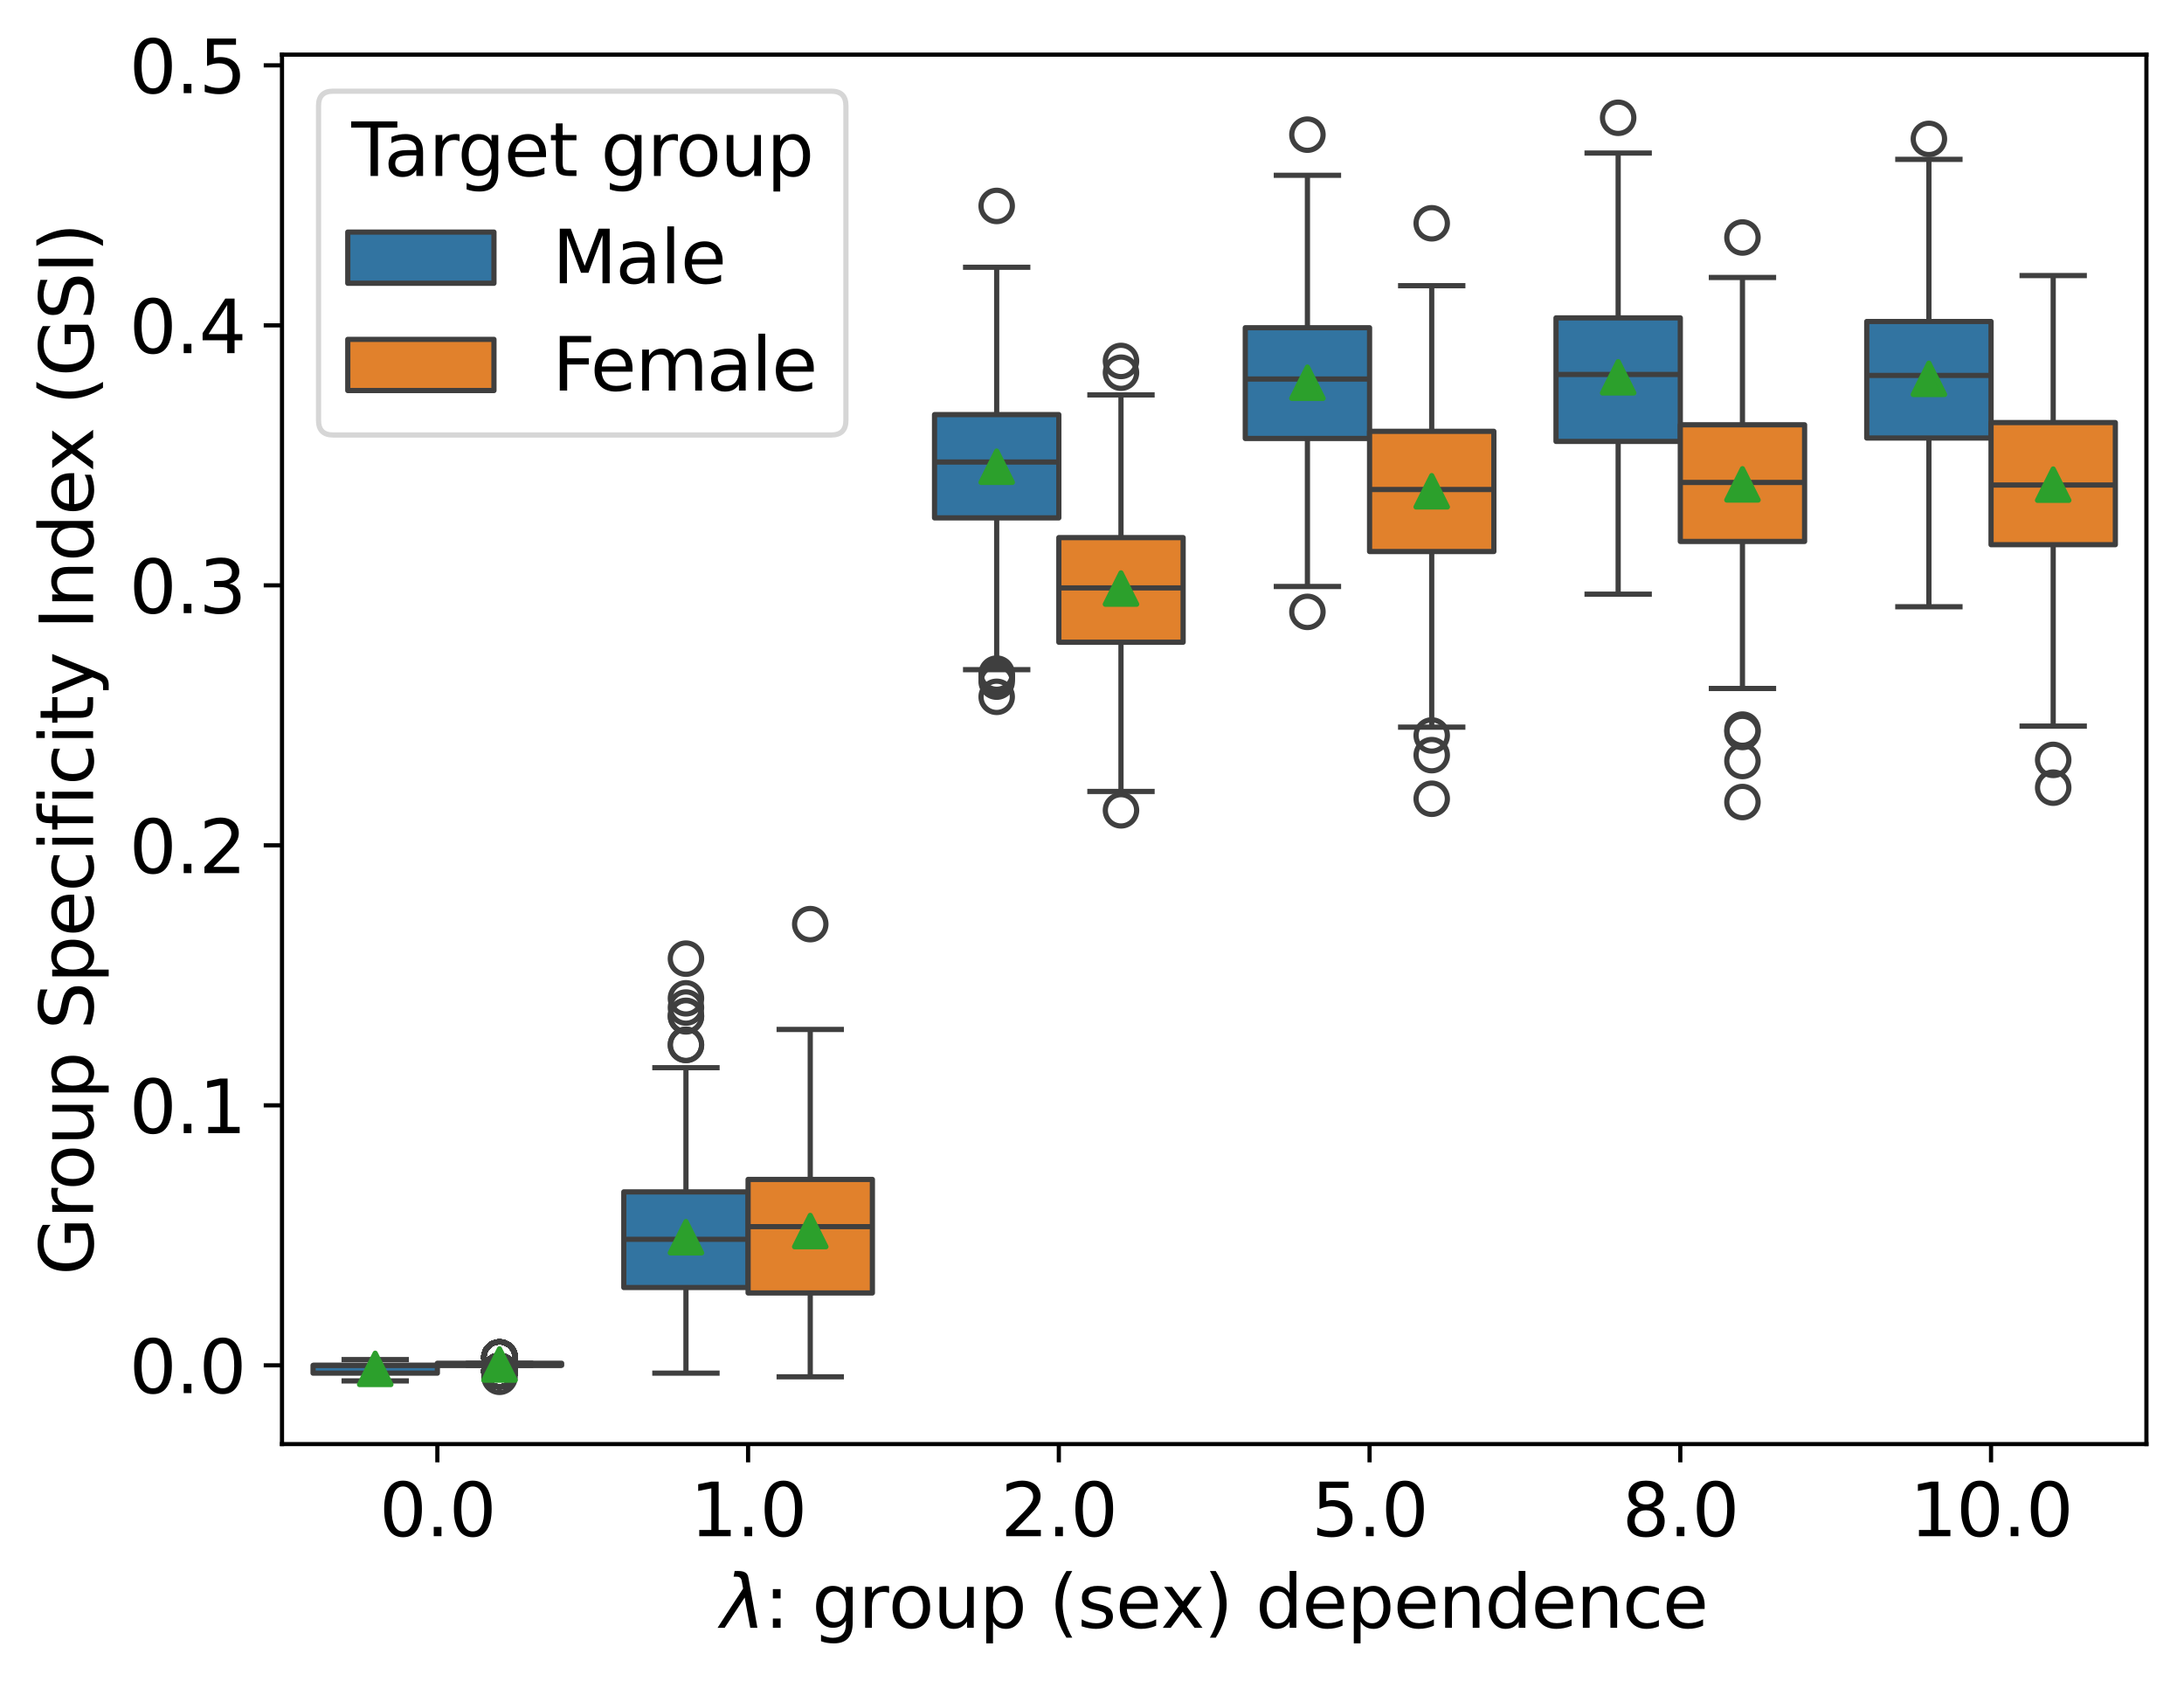 <?xml version="1.0" encoding="utf-8" standalone="no"?>
<!DOCTYPE svg PUBLIC "-//W3C//DTD SVG 1.1//EN"
  "http://www.w3.org/Graphics/SVG/1.1/DTD/svg11.dtd">
<svg xmlns:xlink="http://www.w3.org/1999/xlink" width="418.334pt" height="321.904pt" viewBox="0 0 418.334 321.904" xmlns="http://www.w3.org/2000/svg" version="1.1">
 <defs>
  <style type="text/css">*{stroke-linejoin: round; stroke-linecap: butt}</style>
 </defs>
 <g id="figure_1">
  <g id="patch_1">
   <path d="M 0 321.904
L 418.334 321.904
L 418.334 0
L 0 0
z
" style="fill: #ffffff"/>
  </g>
  <g id="axes_1">
   <g id="patch_2">
    <path d="M 54.014 276.575
L 411.134 276.575
L 411.134 10.463
L 54.014 10.463
z
" style="fill: #ffffff"/>
   </g>
   <g id="patch_3">
    <path d="M 83.774 261.493
L 83.774 261.493
L 83.774 261.493
L 83.774 261.493
z
" clip-path="url(#p898c0d1632)" style="fill: #3274a1; stroke: #3f3f3f; stroke-linejoin: miter"/>
   </g>
   <g id="patch_4">
    <path d="M 83.774 261.493
L 83.774 261.493
L 83.774 261.493
L 83.774 261.493
z
" clip-path="url(#p898c0d1632)" style="fill: #e1812c; stroke: #3f3f3f; stroke-linejoin: miter"/>
   </g>
   <g id="matplotlib.axis_1">
    <g id="xtick_1">
     <g id="line2d_1">
      <defs>
       <path id="m3318b15c18" d="M 0 0
L 0 3.5
" style="stroke: #000000; stroke-width: 0.8"/>
      </defs>
      <g>
       <use xlink:href="#m3318b15c18" x="83.774" y="276.575" style="stroke: #000000; stroke-width: 0.8"/>
      </g>
     </g>
     <g id="text_1">
      <!-- 0.0 -->
      <g transform="translate(72.642 294.213) scale(0.14 -0.14)">
       <defs>
        <path id="DejaVuSans-30" d="M 2034 4250
Q 1547 4250 1301 3770
Q 1056 3291 1056 2328
Q 1056 1369 1301 889
Q 1547 409 2034 409
Q 2525 409 2770 889
Q 3016 1369 3016 2328
Q 3016 3291 2770 3770
Q 2525 4250 2034 4250
z
M 2034 4750
Q 2819 4750 3233 4129
Q 3647 3509 3647 2328
Q 3647 1150 3233 529
Q 2819 -91 2034 -91
Q 1250 -91 836 529
Q 422 1150 422 2328
Q 422 3509 836 4129
Q 1250 4750 2034 4750
z
" transform="scale(0.016)"/>
        <path id="DejaVuSans-2e" d="M 684 794
L 1344 794
L 1344 0
L 684 0
L 684 794
z
" transform="scale(0.016)"/>
       </defs>
       <use xlink:href="#DejaVuSans-30"/>
       <use xlink:href="#DejaVuSans-2e" x="63.623"/>
       <use xlink:href="#DejaVuSans-30" x="95.41"/>
      </g>
     </g>
    </g>
    <g id="xtick_2">
     <g id="line2d_2">
      <g>
       <use xlink:href="#m3318b15c18" x="143.294" y="276.575" style="stroke: #000000; stroke-width: 0.8"/>
      </g>
     </g>
     <g id="text_2">
      <!-- 1.0 -->
      <g transform="translate(132.162 294.213) scale(0.14 -0.14)">
       <defs>
        <path id="DejaVuSans-31" d="M 794 531
L 1825 531
L 1825 4091
L 703 3866
L 703 4441
L 1819 4666
L 2450 4666
L 2450 531
L 3481 531
L 3481 0
L 794 0
L 794 531
z
" transform="scale(0.016)"/>
       </defs>
       <use xlink:href="#DejaVuSans-31"/>
       <use xlink:href="#DejaVuSans-2e" x="63.623"/>
       <use xlink:href="#DejaVuSans-30" x="95.41"/>
      </g>
     </g>
    </g>
    <g id="xtick_3">
     <g id="line2d_3">
      <g>
       <use xlink:href="#m3318b15c18" x="202.814" y="276.575" style="stroke: #000000; stroke-width: 0.8"/>
      </g>
     </g>
     <g id="text_3">
      <!-- 2.0 -->
      <g transform="translate(191.682 294.213) scale(0.14 -0.14)">
       <defs>
        <path id="DejaVuSans-32" d="M 1228 531
L 3431 531
L 3431 0
L 469 0
L 469 531
Q 828 903 1448 1529
Q 2069 2156 2228 2338
Q 2531 2678 2651 2914
Q 2772 3150 2772 3378
Q 2772 3750 2511 3984
Q 2250 4219 1831 4219
Q 1534 4219 1204 4116
Q 875 4013 500 3803
L 500 4441
Q 881 4594 1212 4672
Q 1544 4750 1819 4750
Q 2544 4750 2975 4387
Q 3406 4025 3406 3419
Q 3406 3131 3298 2873
Q 3191 2616 2906 2266
Q 2828 2175 2409 1742
Q 1991 1309 1228 531
z
" transform="scale(0.016)"/>
       </defs>
       <use xlink:href="#DejaVuSans-32"/>
       <use xlink:href="#DejaVuSans-2e" x="63.623"/>
       <use xlink:href="#DejaVuSans-30" x="95.41"/>
      </g>
     </g>
    </g>
    <g id="xtick_4">
     <g id="line2d_4">
      <g>
       <use xlink:href="#m3318b15c18" x="262.334" y="276.575" style="stroke: #000000; stroke-width: 0.8"/>
      </g>
     </g>
     <g id="text_4">
      <!-- 5.0 -->
      <g transform="translate(251.202 294.213) scale(0.14 -0.14)">
       <defs>
        <path id="DejaVuSans-35" d="M 691 4666
L 3169 4666
L 3169 4134
L 1269 4134
L 1269 2991
Q 1406 3038 1543 3061
Q 1681 3084 1819 3084
Q 2600 3084 3056 2656
Q 3513 2228 3513 1497
Q 3513 744 3044 326
Q 2575 -91 1722 -91
Q 1428 -91 1123 -41
Q 819 9 494 109
L 494 744
Q 775 591 1075 516
Q 1375 441 1709 441
Q 2250 441 2565 725
Q 2881 1009 2881 1497
Q 2881 1984 2565 2268
Q 2250 2553 1709 2553
Q 1456 2553 1204 2497
Q 953 2441 691 2322
L 691 4666
z
" transform="scale(0.016)"/>
       </defs>
       <use xlink:href="#DejaVuSans-35"/>
       <use xlink:href="#DejaVuSans-2e" x="63.623"/>
       <use xlink:href="#DejaVuSans-30" x="95.41"/>
      </g>
     </g>
    </g>
    <g id="xtick_5">
     <g id="line2d_5">
      <g>
       <use xlink:href="#m3318b15c18" x="321.854" y="276.575" style="stroke: #000000; stroke-width: 0.8"/>
      </g>
     </g>
     <g id="text_5">
      <!-- 8.0 -->
      <g transform="translate(310.722 294.213) scale(0.14 -0.14)">
       <defs>
        <path id="DejaVuSans-38" d="M 2034 2216
Q 1584 2216 1326 1975
Q 1069 1734 1069 1313
Q 1069 891 1326 650
Q 1584 409 2034 409
Q 2484 409 2743 651
Q 3003 894 3003 1313
Q 3003 1734 2745 1975
Q 2488 2216 2034 2216
z
M 1403 2484
Q 997 2584 770 2862
Q 544 3141 544 3541
Q 544 4100 942 4425
Q 1341 4750 2034 4750
Q 2731 4750 3128 4425
Q 3525 4100 3525 3541
Q 3525 3141 3298 2862
Q 3072 2584 2669 2484
Q 3125 2378 3379 2068
Q 3634 1759 3634 1313
Q 3634 634 3220 271
Q 2806 -91 2034 -91
Q 1263 -91 848 271
Q 434 634 434 1313
Q 434 1759 690 2068
Q 947 2378 1403 2484
z
M 1172 3481
Q 1172 3119 1398 2916
Q 1625 2713 2034 2713
Q 2441 2713 2670 2916
Q 2900 3119 2900 3481
Q 2900 3844 2670 4047
Q 2441 4250 2034 4250
Q 1625 4250 1398 4047
Q 1172 3844 1172 3481
z
" transform="scale(0.016)"/>
       </defs>
       <use xlink:href="#DejaVuSans-38"/>
       <use xlink:href="#DejaVuSans-2e" x="63.623"/>
       <use xlink:href="#DejaVuSans-30" x="95.41"/>
      </g>
     </g>
    </g>
    <g id="xtick_6">
     <g id="line2d_6">
      <g>
       <use xlink:href="#m3318b15c18" x="381.374" y="276.575" style="stroke: #000000; stroke-width: 0.8"/>
      </g>
     </g>
     <g id="text_6">
      <!-- 10.0 -->
      <g transform="translate(365.788 294.213) scale(0.14 -0.14)">
       <use xlink:href="#DejaVuSans-31"/>
       <use xlink:href="#DejaVuSans-30" x="63.623"/>
       <use xlink:href="#DejaVuSans-2e" x="127.246"/>
       <use xlink:href="#DejaVuSans-30" x="159.033"/>
      </g>
     </g>
    </g>
    <g id="text_7">
     <!-- $\lambda$: group (sex) dependence -->
     <g transform="translate(138.074 311.764) scale(0.14 -0.14)">
      <defs>
       <path id="DejaVuSans-Oblique-3bb" d="M 2350 4316
L 3125 0
L 2516 0
L 2038 2588
L 328 0
L -281 0
L 1903 3356
L 1794 3975
Q 1725 4369 1391 4369
L 1091 4369
L 1184 4863
L 1550 4856
Q 2253 4847 2350 4316
z
" transform="scale(0.016)"/>
       <path id="DejaVuSans-3a" d="M 750 794
L 1409 794
L 1409 0
L 750 0
L 750 794
z
M 750 3309
L 1409 3309
L 1409 2516
L 750 2516
L 750 3309
z
" transform="scale(0.016)"/>
       <path id="DejaVuSans-20" transform="scale(0.016)"/>
       <path id="DejaVuSans-67" d="M 2906 1791
Q 2906 2416 2648 2759
Q 2391 3103 1925 3103
Q 1463 3103 1205 2759
Q 947 2416 947 1791
Q 947 1169 1205 825
Q 1463 481 1925 481
Q 2391 481 2648 825
Q 2906 1169 2906 1791
z
M 3481 434
Q 3481 -459 3084 -895
Q 2688 -1331 1869 -1331
Q 1566 -1331 1297 -1286
Q 1028 -1241 775 -1147
L 775 -588
Q 1028 -725 1275 -790
Q 1522 -856 1778 -856
Q 2344 -856 2625 -561
Q 2906 -266 2906 331
L 2906 616
Q 2728 306 2450 153
Q 2172 0 1784 0
Q 1141 0 747 490
Q 353 981 353 1791
Q 353 2603 747 3093
Q 1141 3584 1784 3584
Q 2172 3584 2450 3431
Q 2728 3278 2906 2969
L 2906 3500
L 3481 3500
L 3481 434
z
" transform="scale(0.016)"/>
       <path id="DejaVuSans-72" d="M 2631 2963
Q 2534 3019 2420 3045
Q 2306 3072 2169 3072
Q 1681 3072 1420 2755
Q 1159 2438 1159 1844
L 1159 0
L 581 0
L 581 3500
L 1159 3500
L 1159 2956
Q 1341 3275 1631 3429
Q 1922 3584 2338 3584
Q 2397 3584 2469 3576
Q 2541 3569 2628 3553
L 2631 2963
z
" transform="scale(0.016)"/>
       <path id="DejaVuSans-6f" d="M 1959 3097
Q 1497 3097 1228 2736
Q 959 2375 959 1747
Q 959 1119 1226 758
Q 1494 397 1959 397
Q 2419 397 2687 759
Q 2956 1122 2956 1747
Q 2956 2369 2687 2733
Q 2419 3097 1959 3097
z
M 1959 3584
Q 2709 3584 3137 3096
Q 3566 2609 3566 1747
Q 3566 888 3137 398
Q 2709 -91 1959 -91
Q 1206 -91 779 398
Q 353 888 353 1747
Q 353 2609 779 3096
Q 1206 3584 1959 3584
z
" transform="scale(0.016)"/>
       <path id="DejaVuSans-75" d="M 544 1381
L 544 3500
L 1119 3500
L 1119 1403
Q 1119 906 1312 657
Q 1506 409 1894 409
Q 2359 409 2629 706
Q 2900 1003 2900 1516
L 2900 3500
L 3475 3500
L 3475 0
L 2900 0
L 2900 538
Q 2691 219 2414 64
Q 2138 -91 1772 -91
Q 1169 -91 856 284
Q 544 659 544 1381
z
M 1991 3584
L 1991 3584
z
" transform="scale(0.016)"/>
       <path id="DejaVuSans-70" d="M 1159 525
L 1159 -1331
L 581 -1331
L 581 3500
L 1159 3500
L 1159 2969
Q 1341 3281 1617 3432
Q 1894 3584 2278 3584
Q 2916 3584 3314 3078
Q 3713 2572 3713 1747
Q 3713 922 3314 415
Q 2916 -91 2278 -91
Q 1894 -91 1617 61
Q 1341 213 1159 525
z
M 3116 1747
Q 3116 2381 2855 2742
Q 2594 3103 2138 3103
Q 1681 3103 1420 2742
Q 1159 2381 1159 1747
Q 1159 1113 1420 752
Q 1681 391 2138 391
Q 2594 391 2855 752
Q 3116 1113 3116 1747
z
" transform="scale(0.016)"/>
       <path id="DejaVuSans-28" d="M 1984 4856
Q 1566 4138 1362 3434
Q 1159 2731 1159 2009
Q 1159 1288 1364 580
Q 1569 -128 1984 -844
L 1484 -844
Q 1016 -109 783 600
Q 550 1309 550 2009
Q 550 2706 781 3412
Q 1013 4119 1484 4856
L 1984 4856
z
" transform="scale(0.016)"/>
       <path id="DejaVuSans-73" d="M 2834 3397
L 2834 2853
Q 2591 2978 2328 3040
Q 2066 3103 1784 3103
Q 1356 3103 1142 2972
Q 928 2841 928 2578
Q 928 2378 1081 2264
Q 1234 2150 1697 2047
L 1894 2003
Q 2506 1872 2764 1633
Q 3022 1394 3022 966
Q 3022 478 2636 193
Q 2250 -91 1575 -91
Q 1294 -91 989 -36
Q 684 19 347 128
L 347 722
Q 666 556 975 473
Q 1284 391 1588 391
Q 1994 391 2212 530
Q 2431 669 2431 922
Q 2431 1156 2273 1281
Q 2116 1406 1581 1522
L 1381 1569
Q 847 1681 609 1914
Q 372 2147 372 2553
Q 372 3047 722 3315
Q 1072 3584 1716 3584
Q 2034 3584 2315 3537
Q 2597 3491 2834 3397
z
" transform="scale(0.016)"/>
       <path id="DejaVuSans-65" d="M 3597 1894
L 3597 1613
L 953 1613
Q 991 1019 1311 708
Q 1631 397 2203 397
Q 2534 397 2845 478
Q 3156 559 3463 722
L 3463 178
Q 3153 47 2828 -22
Q 2503 -91 2169 -91
Q 1331 -91 842 396
Q 353 884 353 1716
Q 353 2575 817 3079
Q 1281 3584 2069 3584
Q 2775 3584 3186 3129
Q 3597 2675 3597 1894
z
M 3022 2063
Q 3016 2534 2758 2815
Q 2500 3097 2075 3097
Q 1594 3097 1305 2825
Q 1016 2553 972 2059
L 3022 2063
z
" transform="scale(0.016)"/>
       <path id="DejaVuSans-78" d="M 3513 3500
L 2247 1797
L 3578 0
L 2900 0
L 1881 1375
L 863 0
L 184 0
L 1544 1831
L 300 3500
L 978 3500
L 1906 2253
L 2834 3500
L 3513 3500
z
" transform="scale(0.016)"/>
       <path id="DejaVuSans-29" d="M 513 4856
L 1013 4856
Q 1481 4119 1714 3412
Q 1947 2706 1947 2009
Q 1947 1309 1714 600
Q 1481 -109 1013 -844
L 513 -844
Q 928 -128 1133 580
Q 1338 1288 1338 2009
Q 1338 2731 1133 3434
Q 928 4138 513 4856
z
" transform="scale(0.016)"/>
       <path id="DejaVuSans-64" d="M 2906 2969
L 2906 4863
L 3481 4863
L 3481 0
L 2906 0
L 2906 525
Q 2725 213 2448 61
Q 2172 -91 1784 -91
Q 1150 -91 751 415
Q 353 922 353 1747
Q 353 2572 751 3078
Q 1150 3584 1784 3584
Q 2172 3584 2448 3432
Q 2725 3281 2906 2969
z
M 947 1747
Q 947 1113 1208 752
Q 1469 391 1925 391
Q 2381 391 2643 752
Q 2906 1113 2906 1747
Q 2906 2381 2643 2742
Q 2381 3103 1925 3103
Q 1469 3103 1208 2742
Q 947 2381 947 1747
z
" transform="scale(0.016)"/>
       <path id="DejaVuSans-6e" d="M 3513 2113
L 3513 0
L 2938 0
L 2938 2094
Q 2938 2591 2744 2837
Q 2550 3084 2163 3084
Q 1697 3084 1428 2787
Q 1159 2491 1159 1978
L 1159 0
L 581 0
L 581 3500
L 1159 3500
L 1159 2956
Q 1366 3272 1645 3428
Q 1925 3584 2291 3584
Q 2894 3584 3203 3211
Q 3513 2838 3513 2113
z
" transform="scale(0.016)"/>
       <path id="DejaVuSans-63" d="M 3122 3366
L 3122 2828
Q 2878 2963 2633 3030
Q 2388 3097 2138 3097
Q 1578 3097 1268 2742
Q 959 2388 959 1747
Q 959 1106 1268 751
Q 1578 397 2138 397
Q 2388 397 2633 464
Q 2878 531 3122 666
L 3122 134
Q 2881 22 2623 -34
Q 2366 -91 2075 -91
Q 1284 -91 818 406
Q 353 903 353 1747
Q 353 2603 823 3093
Q 1294 3584 2113 3584
Q 2378 3584 2631 3529
Q 2884 3475 3122 3366
z
" transform="scale(0.016)"/>
      </defs>
      <use xlink:href="#DejaVuSans-Oblique-3bb" transform="translate(0 0.016)"/>
      <use xlink:href="#DejaVuSans-3a" transform="translate(59.18 0.016)"/>
      <use xlink:href="#DejaVuSans-20" transform="translate(92.871 0.016)"/>
      <use xlink:href="#DejaVuSans-67" transform="translate(124.658 0.016)"/>
      <use xlink:href="#DejaVuSans-72" transform="translate(188.135 0.016)"/>
      <use xlink:href="#DejaVuSans-6f" transform="translate(229.248 0.016)"/>
      <use xlink:href="#DejaVuSans-75" transform="translate(290.43 0.016)"/>
      <use xlink:href="#DejaVuSans-70" transform="translate(353.809 0.016)"/>
      <use xlink:href="#DejaVuSans-20" transform="translate(417.285 0.016)"/>
      <use xlink:href="#DejaVuSans-28" transform="translate(449.072 0.016)"/>
      <use xlink:href="#DejaVuSans-73" transform="translate(488.086 0.016)"/>
      <use xlink:href="#DejaVuSans-65" transform="translate(540.186 0.016)"/>
      <use xlink:href="#DejaVuSans-78" transform="translate(601.709 0.016)"/>
      <use xlink:href="#DejaVuSans-29" transform="translate(660.889 0.016)"/>
      <use xlink:href="#DejaVuSans-20" transform="translate(699.902 0.016)"/>
      <use xlink:href="#DejaVuSans-64" transform="translate(731.689 0.016)"/>
      <use xlink:href="#DejaVuSans-65" transform="translate(795.166 0.016)"/>
      <use xlink:href="#DejaVuSans-70" transform="translate(856.689 0.016)"/>
      <use xlink:href="#DejaVuSans-65" transform="translate(920.166 0.016)"/>
      <use xlink:href="#DejaVuSans-6e" transform="translate(981.689 0.016)"/>
      <use xlink:href="#DejaVuSans-64" transform="translate(1045.068 0.016)"/>
      <use xlink:href="#DejaVuSans-65" transform="translate(1108.545 0.016)"/>
      <use xlink:href="#DejaVuSans-6e" transform="translate(1170.068 0.016)"/>
      <use xlink:href="#DejaVuSans-63" transform="translate(1233.447 0.016)"/>
      <use xlink:href="#DejaVuSans-65" transform="translate(1288.428 0.016)"/>
     </g>
    </g>
   </g>
   <g id="matplotlib.axis_2">
    <g id="ytick_1">
     <g id="line2d_7">
      <defs>
       <path id="md57e8c649c" d="M 0 0
L -3.5 0
" style="stroke: #000000; stroke-width: 0.8"/>
      </defs>
      <g>
       <use xlink:href="#md57e8c649c" x="54.014" y="261.493" style="stroke: #000000; stroke-width: 0.8"/>
      </g>
     </g>
     <g id="text_8">
      <!-- 0.0 -->
      <g transform="translate(24.749 266.811) scale(0.14 -0.14)">
       <use xlink:href="#DejaVuSans-30"/>
       <use xlink:href="#DejaVuSans-2e" x="63.623"/>
       <use xlink:href="#DejaVuSans-30" x="95.41"/>
      </g>
     </g>
    </g>
    <g id="ytick_2">
     <g id="line2d_8">
      <g>
       <use xlink:href="#md57e8c649c" x="54.014" y="211.698" style="stroke: #000000; stroke-width: 0.8"/>
      </g>
     </g>
     <g id="text_9">
      <!-- 0.1 -->
      <g transform="translate(24.749 217.017) scale(0.14 -0.14)">
       <use xlink:href="#DejaVuSans-30"/>
       <use xlink:href="#DejaVuSans-2e" x="63.623"/>
       <use xlink:href="#DejaVuSans-31" x="95.41"/>
      </g>
     </g>
    </g>
    <g id="ytick_3">
     <g id="line2d_9">
      <g>
       <use xlink:href="#md57e8c649c" x="54.014" y="161.903" style="stroke: #000000; stroke-width: 0.8"/>
      </g>
     </g>
     <g id="text_10">
      <!-- 0.2 -->
      <g transform="translate(24.749 167.222) scale(0.14 -0.14)">
       <use xlink:href="#DejaVuSans-30"/>
       <use xlink:href="#DejaVuSans-2e" x="63.623"/>
       <use xlink:href="#DejaVuSans-32" x="95.41"/>
      </g>
     </g>
    </g>
    <g id="ytick_4">
     <g id="line2d_10">
      <g>
       <use xlink:href="#md57e8c649c" x="54.014" y="112.108" style="stroke: #000000; stroke-width: 0.8"/>
      </g>
     </g>
     <g id="text_11">
      <!-- 0.3 -->
      <g transform="translate(24.749 117.427) scale(0.14 -0.14)">
       <defs>
        <path id="DejaVuSans-33" d="M 2597 2516
Q 3050 2419 3304 2112
Q 3559 1806 3559 1356
Q 3559 666 3084 287
Q 2609 -91 1734 -91
Q 1441 -91 1130 -33
Q 819 25 488 141
L 488 750
Q 750 597 1062 519
Q 1375 441 1716 441
Q 2309 441 2620 675
Q 2931 909 2931 1356
Q 2931 1769 2642 2001
Q 2353 2234 1838 2234
L 1294 2234
L 1294 2753
L 1863 2753
Q 2328 2753 2575 2939
Q 2822 3125 2822 3475
Q 2822 3834 2567 4026
Q 2313 4219 1838 4219
Q 1578 4219 1281 4162
Q 984 4106 628 3988
L 628 4550
Q 988 4650 1302 4700
Q 1616 4750 1894 4750
Q 2613 4750 3031 4423
Q 3450 4097 3450 3541
Q 3450 3153 3228 2886
Q 3006 2619 2597 2516
z
" transform="scale(0.016)"/>
       </defs>
       <use xlink:href="#DejaVuSans-30"/>
       <use xlink:href="#DejaVuSans-2e" x="63.623"/>
       <use xlink:href="#DejaVuSans-33" x="95.41"/>
      </g>
     </g>
    </g>
    <g id="ytick_5">
     <g id="line2d_11">
      <g>
       <use xlink:href="#md57e8c649c" x="54.014" y="62.314" style="stroke: #000000; stroke-width: 0.8"/>
      </g>
     </g>
     <g id="text_12">
      <!-- 0.4 -->
      <g transform="translate(24.749 67.633) scale(0.14 -0.14)">
       <defs>
        <path id="DejaVuSans-34" d="M 2419 4116
L 825 1625
L 2419 1625
L 2419 4116
z
M 2253 4666
L 3047 4666
L 3047 1625
L 3713 1625
L 3713 1100
L 3047 1100
L 3047 0
L 2419 0
L 2419 1100
L 313 1100
L 313 1709
L 2253 4666
z
" transform="scale(0.016)"/>
       </defs>
       <use xlink:href="#DejaVuSans-30"/>
       <use xlink:href="#DejaVuSans-2e" x="63.623"/>
       <use xlink:href="#DejaVuSans-34" x="95.41"/>
      </g>
     </g>
    </g>
    <g id="ytick_6">
     <g id="line2d_12">
      <g>
       <use xlink:href="#md57e8c649c" x="54.014" y="12.519" style="stroke: #000000; stroke-width: 0.8"/>
      </g>
     </g>
     <g id="text_13">
      <!-- 0.5 -->
      <g transform="translate(24.749 17.838) scale(0.14 -0.14)">
       <use xlink:href="#DejaVuSans-30"/>
       <use xlink:href="#DejaVuSans-2e" x="63.623"/>
       <use xlink:href="#DejaVuSans-35" x="95.41"/>
      </g>
     </g>
    </g>
    <g id="text_14">
     <!-- Group Specificity Index (GSI) -->
     <g transform="translate(17.838 244.247) rotate(-90) scale(0.14 -0.14)">
      <defs>
       <path id="DejaVuSans-47" d="M 3809 666
L 3809 1919
L 2778 1919
L 2778 2438
L 4434 2438
L 4434 434
Q 4069 175 3628 42
Q 3188 -91 2688 -91
Q 1594 -91 976 548
Q 359 1188 359 2328
Q 359 3472 976 4111
Q 1594 4750 2688 4750
Q 3144 4750 3555 4637
Q 3966 4525 4313 4306
L 4313 3634
Q 3963 3931 3569 4081
Q 3175 4231 2741 4231
Q 1884 4231 1454 3753
Q 1025 3275 1025 2328
Q 1025 1384 1454 906
Q 1884 428 2741 428
Q 3075 428 3337 486
Q 3600 544 3809 666
z
" transform="scale(0.016)"/>
       <path id="DejaVuSans-53" d="M 3425 4513
L 3425 3897
Q 3066 4069 2747 4153
Q 2428 4238 2131 4238
Q 1616 4238 1336 4038
Q 1056 3838 1056 3469
Q 1056 3159 1242 3001
Q 1428 2844 1947 2747
L 2328 2669
Q 3034 2534 3370 2195
Q 3706 1856 3706 1288
Q 3706 609 3251 259
Q 2797 -91 1919 -91
Q 1588 -91 1214 -16
Q 841 59 441 206
L 441 856
Q 825 641 1194 531
Q 1563 422 1919 422
Q 2459 422 2753 634
Q 3047 847 3047 1241
Q 3047 1584 2836 1778
Q 2625 1972 2144 2069
L 1759 2144
Q 1053 2284 737 2584
Q 422 2884 422 3419
Q 422 4038 858 4394
Q 1294 4750 2059 4750
Q 2388 4750 2728 4690
Q 3069 4631 3425 4513
z
" transform="scale(0.016)"/>
       <path id="DejaVuSans-69" d="M 603 3500
L 1178 3500
L 1178 0
L 603 0
L 603 3500
z
M 603 4863
L 1178 4863
L 1178 4134
L 603 4134
L 603 4863
z
" transform="scale(0.016)"/>
       <path id="DejaVuSans-66" d="M 2375 4863
L 2375 4384
L 1825 4384
Q 1516 4384 1395 4259
Q 1275 4134 1275 3809
L 1275 3500
L 2222 3500
L 2222 3053
L 1275 3053
L 1275 0
L 697 0
L 697 3053
L 147 3053
L 147 3500
L 697 3500
L 697 3744
Q 697 4328 969 4595
Q 1241 4863 1831 4863
L 2375 4863
z
" transform="scale(0.016)"/>
       <path id="DejaVuSans-74" d="M 1172 4494
L 1172 3500
L 2356 3500
L 2356 3053
L 1172 3053
L 1172 1153
Q 1172 725 1289 603
Q 1406 481 1766 481
L 2356 481
L 2356 0
L 1766 0
Q 1100 0 847 248
Q 594 497 594 1153
L 594 3053
L 172 3053
L 172 3500
L 594 3500
L 594 4494
L 1172 4494
z
" transform="scale(0.016)"/>
       <path id="DejaVuSans-79" d="M 2059 -325
Q 1816 -950 1584 -1140
Q 1353 -1331 966 -1331
L 506 -1331
L 506 -850
L 844 -850
Q 1081 -850 1212 -737
Q 1344 -625 1503 -206
L 1606 56
L 191 3500
L 800 3500
L 1894 763
L 2988 3500
L 3597 3500
L 2059 -325
z
" transform="scale(0.016)"/>
       <path id="DejaVuSans-49" d="M 628 4666
L 1259 4666
L 1259 0
L 628 0
L 628 4666
z
" transform="scale(0.016)"/>
      </defs>
      <use xlink:href="#DejaVuSans-47"/>
      <use xlink:href="#DejaVuSans-72" x="77.49"/>
      <use xlink:href="#DejaVuSans-6f" x="116.354"/>
      <use xlink:href="#DejaVuSans-75" x="177.535"/>
      <use xlink:href="#DejaVuSans-70" x="240.914"/>
      <use xlink:href="#DejaVuSans-20" x="304.391"/>
      <use xlink:href="#DejaVuSans-53" x="336.178"/>
      <use xlink:href="#DejaVuSans-70" x="399.654"/>
      <use xlink:href="#DejaVuSans-65" x="463.131"/>
      <use xlink:href="#DejaVuSans-63" x="524.654"/>
      <use xlink:href="#DejaVuSans-69" x="579.635"/>
      <use xlink:href="#DejaVuSans-66" x="607.418"/>
      <use xlink:href="#DejaVuSans-69" x="642.623"/>
      <use xlink:href="#DejaVuSans-63" x="670.406"/>
      <use xlink:href="#DejaVuSans-69" x="725.387"/>
      <use xlink:href="#DejaVuSans-74" x="753.17"/>
      <use xlink:href="#DejaVuSans-79" x="792.379"/>
      <use xlink:href="#DejaVuSans-20" x="851.559"/>
      <use xlink:href="#DejaVuSans-49" x="883.346"/>
      <use xlink:href="#DejaVuSans-6e" x="912.838"/>
      <use xlink:href="#DejaVuSans-64" x="976.217"/>
      <use xlink:href="#DejaVuSans-65" x="1039.693"/>
      <use xlink:href="#DejaVuSans-78" x="1099.467"/>
      <use xlink:href="#DejaVuSans-20" x="1158.646"/>
      <use xlink:href="#DejaVuSans-28" x="1190.434"/>
      <use xlink:href="#DejaVuSans-47" x="1229.447"/>
      <use xlink:href="#DejaVuSans-53" x="1306.938"/>
      <use xlink:href="#DejaVuSans-49" x="1370.414"/>
      <use xlink:href="#DejaVuSans-29" x="1399.906"/>
     </g>
    </g>
   </g>
   <g id="patch_5">
    <path d="M 59.966 262.988
L 83.774 262.988
L 83.774 261.493
L 59.966 261.493
L 59.966 262.988
z
" clip-path="url(#p898c0d1632)" style="fill: #3274a1; stroke: #3f3f3f; stroke-linejoin: miter"/>
   </g>
   <g id="line2d_13">
    <path d="M 71.87 262.988
L 71.87 264.479
" clip-path="url(#p898c0d1632)" style="fill: none; stroke: #3f3f3f"/>
   </g>
   <g id="line2d_14">
    <path d="M 71.87 261.493
L 71.87 260.392
" clip-path="url(#p898c0d1632)" style="fill: none; stroke: #3f3f3f"/>
   </g>
   <g id="line2d_15">
    <path d="M 65.918 264.479
L 77.822 264.479
" clip-path="url(#p898c0d1632)" style="fill: none; stroke: #3f3f3f; stroke-linecap: square"/>
   </g>
   <g id="line2d_16">
    <path d="M 65.918 260.392
L 77.822 260.392
" clip-path="url(#p898c0d1632)" style="fill: none; stroke: #3f3f3f; stroke-linecap: square"/>
   </g>
   <g id="line2d_17"/>
   <g id="patch_6">
    <path d="M 119.486 246.589
L 143.294 246.589
L 143.294 228.274
L 119.486 228.274
L 119.486 246.589
z
" clip-path="url(#p898c0d1632)" style="fill: #3274a1; stroke: #3f3f3f; stroke-linejoin: miter"/>
   </g>
   <g id="line2d_18">
    <path d="M 131.39 246.589
L 131.39 262.988
" clip-path="url(#p898c0d1632)" style="fill: none; stroke: #3f3f3f"/>
   </g>
   <g id="line2d_19">
    <path d="M 131.39 228.274
L 131.39 204.487
" clip-path="url(#p898c0d1632)" style="fill: none; stroke: #3f3f3f"/>
   </g>
   <g id="line2d_20">
    <path d="M 125.438 262.988
L 137.342 262.988
" clip-path="url(#p898c0d1632)" style="fill: none; stroke: #3f3f3f; stroke-linecap: square"/>
   </g>
   <g id="line2d_21">
    <path d="M 125.438 204.487
L 137.342 204.487
" clip-path="url(#p898c0d1632)" style="fill: none; stroke: #3f3f3f; stroke-linecap: square"/>
   </g>
   <g id="line2d_22">
    <defs>
     <path id="m622010c0a7" d="M 0 3
C 0.796 3 1.559 2.684 2.121 2.121
C 2.684 1.559 3 0.796 3 0
C 3 -0.796 2.684 -1.559 2.121 -2.121
C 1.559 -2.684 0.796 -3 0 -3
C -0.796 -3 -1.559 -2.684 -2.121 -2.121
C -2.684 -1.559 -3 -0.796 -3 0
C -3 0.796 -2.684 1.559 -2.121 2.121
C -1.559 2.684 -0.796 3 0 3
z
" style="stroke: #3f3f3f"/>
    </defs>
    <g clip-path="url(#p898c0d1632)">
     <use xlink:href="#m622010c0a7" x="131.39" y="200.118" style="fill-opacity: 0; stroke: #3f3f3f"/>
     <use xlink:href="#m622010c0a7" x="131.39" y="194.657" style="fill-opacity: 0; stroke: #3f3f3f"/>
     <use xlink:href="#m622010c0a7" x="131.39" y="194.557" style="fill-opacity: 0; stroke: #3f3f3f"/>
     <use xlink:href="#m622010c0a7" x="131.39" y="191.202" style="fill-opacity: 0; stroke: #3f3f3f"/>
     <use xlink:href="#m622010c0a7" x="131.39" y="192.971" style="fill-opacity: 0; stroke: #3f3f3f"/>
     <use xlink:href="#m622010c0a7" x="131.39" y="183.603" style="fill-opacity: 0; stroke: #3f3f3f"/>
     <use xlink:href="#m622010c0a7" x="131.39" y="200.118" style="fill-opacity: 0; stroke: #3f3f3f"/>
    </g>
   </g>
   <g id="patch_7">
    <path d="M 179.006 99.185
L 202.814 99.185
L 202.814 79.405
L 179.006 79.405
L 179.006 99.185
z
" clip-path="url(#p898c0d1632)" style="fill: #3274a1; stroke: #3f3f3f; stroke-linejoin: miter"/>
   </g>
   <g id="line2d_23">
    <path d="M 190.91 99.185
L 190.91 128.254
" clip-path="url(#p898c0d1632)" style="fill: none; stroke: #3f3f3f"/>
   </g>
   <g id="line2d_24">
    <path d="M 190.91 79.405
L 190.91 51.187
" clip-path="url(#p898c0d1632)" style="fill: none; stroke: #3f3f3f"/>
   </g>
   <g id="line2d_25">
    <path d="M 184.958 128.254
L 196.862 128.254
" clip-path="url(#p898c0d1632)" style="fill: none; stroke: #3f3f3f; stroke-linecap: square"/>
   </g>
   <g id="line2d_26">
    <path d="M 184.958 51.187
L 196.862 51.187
" clip-path="url(#p898c0d1632)" style="fill: none; stroke: #3f3f3f; stroke-linecap: square"/>
   </g>
   <g id="line2d_27">
    <g clip-path="url(#p898c0d1632)">
     <use xlink:href="#m622010c0a7" x="190.91" y="129.531" style="fill-opacity: 0; stroke: #3f3f3f"/>
     <use xlink:href="#m622010c0a7" x="190.91" y="129.841" style="fill-opacity: 0; stroke: #3f3f3f"/>
     <use xlink:href="#m622010c0a7" x="190.91" y="129.624" style="fill-opacity: 0; stroke: #3f3f3f"/>
     <use xlink:href="#m622010c0a7" x="190.91" y="129.015" style="fill-opacity: 0; stroke: #3f3f3f"/>
     <use xlink:href="#m622010c0a7" x="190.91" y="130.548" style="fill-opacity: 0; stroke: #3f3f3f"/>
     <use xlink:href="#m622010c0a7" x="190.91" y="133.459" style="fill-opacity: 0; stroke: #3f3f3f"/>
     <use xlink:href="#m622010c0a7" x="190.91" y="39.443" style="fill-opacity: 0; stroke: #3f3f3f"/>
    </g>
   </g>
   <g id="patch_8">
    <path d="M 238.526 83.98
L 262.334 83.98
L 262.334 62.767
L 238.526 62.767
L 238.526 83.98
z
" clip-path="url(#p898c0d1632)" style="fill: #3274a1; stroke: #3f3f3f; stroke-linejoin: miter"/>
   </g>
   <g id="line2d_28">
    <path d="M 250.43 83.98
L 250.43 112.322
" clip-path="url(#p898c0d1632)" style="fill: none; stroke: #3f3f3f"/>
   </g>
   <g id="line2d_29">
    <path d="M 250.43 62.767
L 250.43 33.574
" clip-path="url(#p898c0d1632)" style="fill: none; stroke: #3f3f3f"/>
   </g>
   <g id="line2d_30">
    <path d="M 244.478 112.322
L 256.382 112.322
" clip-path="url(#p898c0d1632)" style="fill: none; stroke: #3f3f3f; stroke-linecap: square"/>
   </g>
   <g id="line2d_31">
    <path d="M 244.478 33.574
L 256.382 33.574
" clip-path="url(#p898c0d1632)" style="fill: none; stroke: #3f3f3f; stroke-linecap: square"/>
   </g>
   <g id="line2d_32">
    <g clip-path="url(#p898c0d1632)">
     <use xlink:href="#m622010c0a7" x="250.43" y="117.187" style="fill-opacity: 0; stroke: #3f3f3f"/>
     <use xlink:href="#m622010c0a7" x="250.43" y="25.792" style="fill-opacity: 0; stroke: #3f3f3f"/>
    </g>
   </g>
   <g id="patch_9">
    <path d="M 298.046 84.542
L 321.854 84.542
L 321.854 60.883
L 298.046 60.883
L 298.046 84.542
z
" clip-path="url(#p898c0d1632)" style="fill: #3274a1; stroke: #3f3f3f; stroke-linejoin: miter"/>
   </g>
   <g id="line2d_33">
    <path d="M 309.95 84.542
L 309.95 113.795
" clip-path="url(#p898c0d1632)" style="fill: none; stroke: #3f3f3f"/>
   </g>
   <g id="line2d_34">
    <path d="M 309.95 60.883
L 309.95 29.31
" clip-path="url(#p898c0d1632)" style="fill: none; stroke: #3f3f3f"/>
   </g>
   <g id="line2d_35">
    <path d="M 303.998 113.795
L 315.902 113.795
" clip-path="url(#p898c0d1632)" style="fill: none; stroke: #3f3f3f; stroke-linecap: square"/>
   </g>
   <g id="line2d_36">
    <path d="M 303.998 29.31
L 315.902 29.31
" clip-path="url(#p898c0d1632)" style="fill: none; stroke: #3f3f3f; stroke-linecap: square"/>
   </g>
   <g id="line2d_37">
    <g clip-path="url(#p898c0d1632)">
     <use xlink:href="#m622010c0a7" x="309.95" y="22.559" style="fill-opacity: 0; stroke: #3f3f3f"/>
    </g>
   </g>
   <g id="patch_10">
    <path d="M 357.566 83.889
L 381.374 83.889
L 381.374 61.573
L 357.566 61.573
L 357.566 83.889
z
" clip-path="url(#p898c0d1632)" style="fill: #3274a1; stroke: #3f3f3f; stroke-linejoin: miter"/>
   </g>
   <g id="line2d_38">
    <path d="M 369.47 83.889
L 369.47 116.205
" clip-path="url(#p898c0d1632)" style="fill: none; stroke: #3f3f3f"/>
   </g>
   <g id="line2d_39">
    <path d="M 369.47 61.573
L 369.47 30.521
" clip-path="url(#p898c0d1632)" style="fill: none; stroke: #3f3f3f"/>
   </g>
   <g id="line2d_40">
    <path d="M 363.518 116.205
L 375.422 116.205
" clip-path="url(#p898c0d1632)" style="fill: none; stroke: #3f3f3f; stroke-linecap: square"/>
   </g>
   <g id="line2d_41">
    <path d="M 363.518 30.521
L 375.422 30.521
" clip-path="url(#p898c0d1632)" style="fill: none; stroke: #3f3f3f; stroke-linecap: square"/>
   </g>
   <g id="line2d_42">
    <g clip-path="url(#p898c0d1632)">
     <use xlink:href="#m622010c0a7" x="369.47" y="26.602" style="fill-opacity: 0; stroke: #3f3f3f"/>
    </g>
   </g>
   <g id="patch_11">
    <path d="M 83.774 261.493
L 107.582 261.493
L 107.582 261.096
L 83.774 261.096
L 83.774 261.493
z
" clip-path="url(#p898c0d1632)" style="fill: #e1812c; stroke: #3f3f3f; stroke-linejoin: miter"/>
   </g>
   <g id="line2d_43">
    <path d="M 95.678 261.493
L 95.678 261.493
" clip-path="url(#p898c0d1632)" style="fill: none; stroke: #3f3f3f"/>
   </g>
   <g id="line2d_44">
    <path d="M 95.678 261.096
L 95.678 261.096
" clip-path="url(#p898c0d1632)" style="fill: none; stroke: #3f3f3f"/>
   </g>
   <g id="line2d_45">
    <path d="M 89.726 261.493
L 101.63 261.493
" clip-path="url(#p898c0d1632)" style="fill: none; stroke: #3f3f3f; stroke-linecap: square"/>
   </g>
   <g id="line2d_46">
    <path d="M 89.726 261.096
L 101.63 261.096
" clip-path="url(#p898c0d1632)" style="fill: none; stroke: #3f3f3f; stroke-linecap: square"/>
   </g>
   <g id="line2d_47">
    <g clip-path="url(#p898c0d1632)">
     <use xlink:href="#m622010c0a7" x="95.678" y="262.592" style="fill-opacity: 0; stroke: #3f3f3f"/>
     <use xlink:href="#m622010c0a7" x="95.678" y="262.592" style="fill-opacity: 0; stroke: #3f3f3f"/>
     <use xlink:href="#m622010c0a7" x="95.678" y="262.592" style="fill-opacity: 0; stroke: #3f3f3f"/>
     <use xlink:href="#m622010c0a7" x="95.678" y="262.592" style="fill-opacity: 0; stroke: #3f3f3f"/>
     <use xlink:href="#m622010c0a7" x="95.678" y="262.592" style="fill-opacity: 0; stroke: #3f3f3f"/>
     <use xlink:href="#m622010c0a7" x="95.678" y="262.592" style="fill-opacity: 0; stroke: #3f3f3f"/>
     <use xlink:href="#m622010c0a7" x="95.678" y="262.592" style="fill-opacity: 0; stroke: #3f3f3f"/>
     <use xlink:href="#m622010c0a7" x="95.678" y="262.592" style="fill-opacity: 0; stroke: #3f3f3f"/>
     <use xlink:href="#m622010c0a7" x="95.678" y="262.592" style="fill-opacity: 0; stroke: #3f3f3f"/>
     <use xlink:href="#m622010c0a7" x="95.678" y="262.592" style="fill-opacity: 0; stroke: #3f3f3f"/>
     <use xlink:href="#m622010c0a7" x="95.678" y="262.592" style="fill-opacity: 0; stroke: #3f3f3f"/>
     <use xlink:href="#m622010c0a7" x="95.678" y="262.592" style="fill-opacity: 0; stroke: #3f3f3f"/>
     <use xlink:href="#m622010c0a7" x="95.678" y="262.592" style="fill-opacity: 0; stroke: #3f3f3f"/>
     <use xlink:href="#m622010c0a7" x="95.678" y="262.592" style="fill-opacity: 0; stroke: #3f3f3f"/>
     <use xlink:href="#m622010c0a7" x="95.678" y="262.592" style="fill-opacity: 0; stroke: #3f3f3f"/>
     <use xlink:href="#m622010c0a7" x="95.678" y="262.592" style="fill-opacity: 0; stroke: #3f3f3f"/>
     <use xlink:href="#m622010c0a7" x="95.678" y="262.592" style="fill-opacity: 0; stroke: #3f3f3f"/>
     <use xlink:href="#m622010c0a7" x="95.678" y="262.592" style="fill-opacity: 0; stroke: #3f3f3f"/>
     <use xlink:href="#m622010c0a7" x="95.678" y="262.592" style="fill-opacity: 0; stroke: #3f3f3f"/>
     <use xlink:href="#m622010c0a7" x="95.678" y="262.592" style="fill-opacity: 0; stroke: #3f3f3f"/>
     <use xlink:href="#m622010c0a7" x="95.678" y="262.592" style="fill-opacity: 0; stroke: #3f3f3f"/>
     <use xlink:href="#m622010c0a7" x="95.678" y="262.592" style="fill-opacity: 0; stroke: #3f3f3f"/>
     <use xlink:href="#m622010c0a7" x="95.678" y="262.592" style="fill-opacity: 0; stroke: #3f3f3f"/>
     <use xlink:href="#m622010c0a7" x="95.678" y="262.592" style="fill-opacity: 0; stroke: #3f3f3f"/>
     <use xlink:href="#m622010c0a7" x="95.678" y="262.592" style="fill-opacity: 0; stroke: #3f3f3f"/>
     <use xlink:href="#m622010c0a7" x="95.678" y="262.592" style="fill-opacity: 0; stroke: #3f3f3f"/>
     <use xlink:href="#m622010c0a7" x="95.678" y="262.592" style="fill-opacity: 0; stroke: #3f3f3f"/>
     <use xlink:href="#m622010c0a7" x="95.678" y="262.592" style="fill-opacity: 0; stroke: #3f3f3f"/>
     <use xlink:href="#m622010c0a7" x="95.678" y="262.592" style="fill-opacity: 0; stroke: #3f3f3f"/>
     <use xlink:href="#m622010c0a7" x="95.678" y="262.592" style="fill-opacity: 0; stroke: #3f3f3f"/>
     <use xlink:href="#m622010c0a7" x="95.678" y="262.592" style="fill-opacity: 0; stroke: #3f3f3f"/>
     <use xlink:href="#m622010c0a7" x="95.678" y="262.592" style="fill-opacity: 0; stroke: #3f3f3f"/>
     <use xlink:href="#m622010c0a7" x="95.678" y="262.592" style="fill-opacity: 0; stroke: #3f3f3f"/>
     <use xlink:href="#m622010c0a7" x="95.678" y="262.592" style="fill-opacity: 0; stroke: #3f3f3f"/>
     <use xlink:href="#m622010c0a7" x="95.678" y="262.592" style="fill-opacity: 0; stroke: #3f3f3f"/>
     <use xlink:href="#m622010c0a7" x="95.678" y="262.592" style="fill-opacity: 0; stroke: #3f3f3f"/>
     <use xlink:href="#m622010c0a7" x="95.678" y="262.592" style="fill-opacity: 0; stroke: #3f3f3f"/>
     <use xlink:href="#m622010c0a7" x="95.678" y="262.592" style="fill-opacity: 0; stroke: #3f3f3f"/>
     <use xlink:href="#m622010c0a7" x="95.678" y="262.592" style="fill-opacity: 0; stroke: #3f3f3f"/>
     <use xlink:href="#m622010c0a7" x="95.678" y="262.592" style="fill-opacity: 0; stroke: #3f3f3f"/>
     <use xlink:href="#m622010c0a7" x="95.678" y="262.592" style="fill-opacity: 0; stroke: #3f3f3f"/>
     <use xlink:href="#m622010c0a7" x="95.678" y="262.592" style="fill-opacity: 0; stroke: #3f3f3f"/>
     <use xlink:href="#m622010c0a7" x="95.678" y="262.592" style="fill-opacity: 0; stroke: #3f3f3f"/>
     <use xlink:href="#m622010c0a7" x="95.678" y="262.592" style="fill-opacity: 0; stroke: #3f3f3f"/>
     <use xlink:href="#m622010c0a7" x="95.678" y="262.592" style="fill-opacity: 0; stroke: #3f3f3f"/>
     <use xlink:href="#m622010c0a7" x="95.678" y="262.592" style="fill-opacity: 0; stroke: #3f3f3f"/>
     <use xlink:href="#m622010c0a7" x="95.678" y="262.592" style="fill-opacity: 0; stroke: #3f3f3f"/>
     <use xlink:href="#m622010c0a7" x="95.678" y="262.592" style="fill-opacity: 0; stroke: #3f3f3f"/>
     <use xlink:href="#m622010c0a7" x="95.678" y="262.592" style="fill-opacity: 0; stroke: #3f3f3f"/>
     <use xlink:href="#m622010c0a7" x="95.678" y="262.592" style="fill-opacity: 0; stroke: #3f3f3f"/>
     <use xlink:href="#m622010c0a7" x="95.678" y="262.592" style="fill-opacity: 0; stroke: #3f3f3f"/>
     <use xlink:href="#m622010c0a7" x="95.678" y="262.592" style="fill-opacity: 0; stroke: #3f3f3f"/>
     <use xlink:href="#m622010c0a7" x="95.678" y="262.592" style="fill-opacity: 0; stroke: #3f3f3f"/>
     <use xlink:href="#m622010c0a7" x="95.678" y="262.592" style="fill-opacity: 0; stroke: #3f3f3f"/>
     <use xlink:href="#m622010c0a7" x="95.678" y="262.592" style="fill-opacity: 0; stroke: #3f3f3f"/>
     <use xlink:href="#m622010c0a7" x="95.678" y="262.592" style="fill-opacity: 0; stroke: #3f3f3f"/>
     <use xlink:href="#m622010c0a7" x="95.678" y="262.592" style="fill-opacity: 0; stroke: #3f3f3f"/>
     <use xlink:href="#m622010c0a7" x="95.678" y="262.592" style="fill-opacity: 0; stroke: #3f3f3f"/>
     <use xlink:href="#m622010c0a7" x="95.678" y="262.592" style="fill-opacity: 0; stroke: #3f3f3f"/>
     <use xlink:href="#m622010c0a7" x="95.678" y="262.592" style="fill-opacity: 0; stroke: #3f3f3f"/>
     <use xlink:href="#m622010c0a7" x="95.678" y="262.592" style="fill-opacity: 0; stroke: #3f3f3f"/>
     <use xlink:href="#m622010c0a7" x="95.678" y="262.592" style="fill-opacity: 0; stroke: #3f3f3f"/>
     <use xlink:href="#m622010c0a7" x="95.678" y="262.592" style="fill-opacity: 0; stroke: #3f3f3f"/>
     <use xlink:href="#m622010c0a7" x="95.678" y="262.592" style="fill-opacity: 0; stroke: #3f3f3f"/>
     <use xlink:href="#m622010c0a7" x="95.678" y="262.592" style="fill-opacity: 0; stroke: #3f3f3f"/>
     <use xlink:href="#m622010c0a7" x="95.678" y="262.592" style="fill-opacity: 0; stroke: #3f3f3f"/>
     <use xlink:href="#m622010c0a7" x="95.678" y="262.592" style="fill-opacity: 0; stroke: #3f3f3f"/>
     <use xlink:href="#m622010c0a7" x="95.678" y="262.592" style="fill-opacity: 0; stroke: #3f3f3f"/>
     <use xlink:href="#m622010c0a7" x="95.678" y="262.592" style="fill-opacity: 0; stroke: #3f3f3f"/>
     <use xlink:href="#m622010c0a7" x="95.678" y="262.592" style="fill-opacity: 0; stroke: #3f3f3f"/>
     <use xlink:href="#m622010c0a7" x="95.678" y="262.592" style="fill-opacity: 0; stroke: #3f3f3f"/>
     <use xlink:href="#m622010c0a7" x="95.678" y="262.592" style="fill-opacity: 0; stroke: #3f3f3f"/>
     <use xlink:href="#m622010c0a7" x="95.678" y="262.592" style="fill-opacity: 0; stroke: #3f3f3f"/>
     <use xlink:href="#m622010c0a7" x="95.678" y="262.592" style="fill-opacity: 0; stroke: #3f3f3f"/>
     <use xlink:href="#m622010c0a7" x="95.678" y="262.592" style="fill-opacity: 0; stroke: #3f3f3f"/>
     <use xlink:href="#m622010c0a7" x="95.678" y="262.592" style="fill-opacity: 0; stroke: #3f3f3f"/>
     <use xlink:href="#m622010c0a7" x="95.678" y="262.592" style="fill-opacity: 0; stroke: #3f3f3f"/>
     <use xlink:href="#m622010c0a7" x="95.678" y="262.592" style="fill-opacity: 0; stroke: #3f3f3f"/>
     <use xlink:href="#m622010c0a7" x="95.678" y="262.592" style="fill-opacity: 0; stroke: #3f3f3f"/>
     <use xlink:href="#m622010c0a7" x="95.678" y="262.592" style="fill-opacity: 0; stroke: #3f3f3f"/>
     <use xlink:href="#m622010c0a7" x="95.678" y="262.592" style="fill-opacity: 0; stroke: #3f3f3f"/>
     <use xlink:href="#m622010c0a7" x="95.678" y="262.592" style="fill-opacity: 0; stroke: #3f3f3f"/>
     <use xlink:href="#m622010c0a7" x="95.678" y="262.592" style="fill-opacity: 0; stroke: #3f3f3f"/>
     <use xlink:href="#m622010c0a7" x="95.678" y="262.592" style="fill-opacity: 0; stroke: #3f3f3f"/>
     <use xlink:href="#m622010c0a7" x="95.678" y="262.592" style="fill-opacity: 0; stroke: #3f3f3f"/>
     <use xlink:href="#m622010c0a7" x="95.678" y="262.592" style="fill-opacity: 0; stroke: #3f3f3f"/>
     <use xlink:href="#m622010c0a7" x="95.678" y="262.592" style="fill-opacity: 0; stroke: #3f3f3f"/>
     <use xlink:href="#m622010c0a7" x="95.678" y="262.592" style="fill-opacity: 0; stroke: #3f3f3f"/>
     <use xlink:href="#m622010c0a7" x="95.678" y="262.592" style="fill-opacity: 0; stroke: #3f3f3f"/>
     <use xlink:href="#m622010c0a7" x="95.678" y="262.592" style="fill-opacity: 0; stroke: #3f3f3f"/>
     <use xlink:href="#m622010c0a7" x="95.678" y="262.592" style="fill-opacity: 0; stroke: #3f3f3f"/>
     <use xlink:href="#m622010c0a7" x="95.678" y="263.689" style="fill-opacity: 0; stroke: #3f3f3f"/>
     <use xlink:href="#m622010c0a7" x="95.678" y="262.592" style="fill-opacity: 0; stroke: #3f3f3f"/>
     <use xlink:href="#m622010c0a7" x="95.678" y="262.592" style="fill-opacity: 0; stroke: #3f3f3f"/>
     <use xlink:href="#m622010c0a7" x="95.678" y="262.592" style="fill-opacity: 0; stroke: #3f3f3f"/>
     <use xlink:href="#m622010c0a7" x="95.678" y="262.592" style="fill-opacity: 0; stroke: #3f3f3f"/>
     <use xlink:href="#m622010c0a7" x="95.678" y="262.592" style="fill-opacity: 0; stroke: #3f3f3f"/>
     <use xlink:href="#m622010c0a7" x="95.678" y="259.995" style="fill-opacity: 0; stroke: #3f3f3f"/>
     <use xlink:href="#m622010c0a7" x="95.678" y="259.995" style="fill-opacity: 0; stroke: #3f3f3f"/>
     <use xlink:href="#m622010c0a7" x="95.678" y="259.995" style="fill-opacity: 0; stroke: #3f3f3f"/>
     <use xlink:href="#m622010c0a7" x="95.678" y="259.995" style="fill-opacity: 0; stroke: #3f3f3f"/>
     <use xlink:href="#m622010c0a7" x="95.678" y="259.995" style="fill-opacity: 0; stroke: #3f3f3f"/>
     <use xlink:href="#m622010c0a7" x="95.678" y="259.995" style="fill-opacity: 0; stroke: #3f3f3f"/>
     <use xlink:href="#m622010c0a7" x="95.678" y="259.995" style="fill-opacity: 0; stroke: #3f3f3f"/>
     <use xlink:href="#m622010c0a7" x="95.678" y="259.995" style="fill-opacity: 0; stroke: #3f3f3f"/>
     <use xlink:href="#m622010c0a7" x="95.678" y="259.995" style="fill-opacity: 0; stroke: #3f3f3f"/>
     <use xlink:href="#m622010c0a7" x="95.678" y="259.995" style="fill-opacity: 0; stroke: #3f3f3f"/>
     <use xlink:href="#m622010c0a7" x="95.678" y="259.995" style="fill-opacity: 0; stroke: #3f3f3f"/>
     <use xlink:href="#m622010c0a7" x="95.678" y="259.995" style="fill-opacity: 0; stroke: #3f3f3f"/>
     <use xlink:href="#m622010c0a7" x="95.678" y="259.995" style="fill-opacity: 0; stroke: #3f3f3f"/>
     <use xlink:href="#m622010c0a7" x="95.678" y="259.995" style="fill-opacity: 0; stroke: #3f3f3f"/>
     <use xlink:href="#m622010c0a7" x="95.678" y="259.995" style="fill-opacity: 0; stroke: #3f3f3f"/>
     <use xlink:href="#m622010c0a7" x="95.678" y="259.995" style="fill-opacity: 0; stroke: #3f3f3f"/>
     <use xlink:href="#m622010c0a7" x="95.678" y="259.995" style="fill-opacity: 0; stroke: #3f3f3f"/>
     <use xlink:href="#m622010c0a7" x="95.678" y="259.995" style="fill-opacity: 0; stroke: #3f3f3f"/>
     <use xlink:href="#m622010c0a7" x="95.678" y="259.995" style="fill-opacity: 0; stroke: #3f3f3f"/>
     <use xlink:href="#m622010c0a7" x="95.678" y="259.995" style="fill-opacity: 0; stroke: #3f3f3f"/>
     <use xlink:href="#m622010c0a7" x="95.678" y="259.995" style="fill-opacity: 0; stroke: #3f3f3f"/>
     <use xlink:href="#m622010c0a7" x="95.678" y="259.995" style="fill-opacity: 0; stroke: #3f3f3f"/>
     <use xlink:href="#m622010c0a7" x="95.678" y="259.995" style="fill-opacity: 0; stroke: #3f3f3f"/>
     <use xlink:href="#m622010c0a7" x="95.678" y="259.995" style="fill-opacity: 0; stroke: #3f3f3f"/>
     <use xlink:href="#m622010c0a7" x="95.678" y="259.995" style="fill-opacity: 0; stroke: #3f3f3f"/>
     <use xlink:href="#m622010c0a7" x="95.678" y="259.995" style="fill-opacity: 0; stroke: #3f3f3f"/>
     <use xlink:href="#m622010c0a7" x="95.678" y="259.995" style="fill-opacity: 0; stroke: #3f3f3f"/>
     <use xlink:href="#m622010c0a7" x="95.678" y="259.995" style="fill-opacity: 0; stroke: #3f3f3f"/>
     <use xlink:href="#m622010c0a7" x="95.678" y="259.995" style="fill-opacity: 0; stroke: #3f3f3f"/>
     <use xlink:href="#m622010c0a7" x="95.678" y="259.995" style="fill-opacity: 0; stroke: #3f3f3f"/>
     <use xlink:href="#m622010c0a7" x="95.678" y="259.995" style="fill-opacity: 0; stroke: #3f3f3f"/>
     <use xlink:href="#m622010c0a7" x="95.678" y="259.995" style="fill-opacity: 0; stroke: #3f3f3f"/>
     <use xlink:href="#m622010c0a7" x="95.678" y="259.995" style="fill-opacity: 0; stroke: #3f3f3f"/>
     <use xlink:href="#m622010c0a7" x="95.678" y="259.995" style="fill-opacity: 0; stroke: #3f3f3f"/>
     <use xlink:href="#m622010c0a7" x="95.678" y="259.995" style="fill-opacity: 0; stroke: #3f3f3f"/>
     <use xlink:href="#m622010c0a7" x="95.678" y="259.995" style="fill-opacity: 0; stroke: #3f3f3f"/>
     <use xlink:href="#m622010c0a7" x="95.678" y="259.995" style="fill-opacity: 0; stroke: #3f3f3f"/>
     <use xlink:href="#m622010c0a7" x="95.678" y="259.995" style="fill-opacity: 0; stroke: #3f3f3f"/>
     <use xlink:href="#m622010c0a7" x="95.678" y="259.995" style="fill-opacity: 0; stroke: #3f3f3f"/>
     <use xlink:href="#m622010c0a7" x="95.678" y="259.995" style="fill-opacity: 0; stroke: #3f3f3f"/>
     <use xlink:href="#m622010c0a7" x="95.678" y="259.995" style="fill-opacity: 0; stroke: #3f3f3f"/>
     <use xlink:href="#m622010c0a7" x="95.678" y="259.995" style="fill-opacity: 0; stroke: #3f3f3f"/>
     <use xlink:href="#m622010c0a7" x="95.678" y="259.995" style="fill-opacity: 0; stroke: #3f3f3f"/>
     <use xlink:href="#m622010c0a7" x="95.678" y="259.995" style="fill-opacity: 0; stroke: #3f3f3f"/>
     <use xlink:href="#m622010c0a7" x="95.678" y="259.995" style="fill-opacity: 0; stroke: #3f3f3f"/>
     <use xlink:href="#m622010c0a7" x="95.678" y="259.995" style="fill-opacity: 0; stroke: #3f3f3f"/>
     <use xlink:href="#m622010c0a7" x="95.678" y="259.995" style="fill-opacity: 0; stroke: #3f3f3f"/>
     <use xlink:href="#m622010c0a7" x="95.678" y="259.995" style="fill-opacity: 0; stroke: #3f3f3f"/>
     <use xlink:href="#m622010c0a7" x="95.678" y="259.995" style="fill-opacity: 0; stroke: #3f3f3f"/>
     <use xlink:href="#m622010c0a7" x="95.678" y="259.995" style="fill-opacity: 0; stroke: #3f3f3f"/>
     <use xlink:href="#m622010c0a7" x="95.678" y="259.995" style="fill-opacity: 0; stroke: #3f3f3f"/>
     <use xlink:href="#m622010c0a7" x="95.678" y="259.995" style="fill-opacity: 0; stroke: #3f3f3f"/>
     <use xlink:href="#m622010c0a7" x="95.678" y="259.995" style="fill-opacity: 0; stroke: #3f3f3f"/>
     <use xlink:href="#m622010c0a7" x="95.678" y="259.995" style="fill-opacity: 0; stroke: #3f3f3f"/>
     <use xlink:href="#m622010c0a7" x="95.678" y="259.995" style="fill-opacity: 0; stroke: #3f3f3f"/>
     <use xlink:href="#m622010c0a7" x="95.678" y="259.995" style="fill-opacity: 0; stroke: #3f3f3f"/>
     <use xlink:href="#m622010c0a7" x="95.678" y="259.995" style="fill-opacity: 0; stroke: #3f3f3f"/>
     <use xlink:href="#m622010c0a7" x="95.678" y="259.995" style="fill-opacity: 0; stroke: #3f3f3f"/>
     <use xlink:href="#m622010c0a7" x="95.678" y="259.995" style="fill-opacity: 0; stroke: #3f3f3f"/>
     <use xlink:href="#m622010c0a7" x="95.678" y="259.995" style="fill-opacity: 0; stroke: #3f3f3f"/>
     <use xlink:href="#m622010c0a7" x="95.678" y="259.995" style="fill-opacity: 0; stroke: #3f3f3f"/>
     <use xlink:href="#m622010c0a7" x="95.678" y="259.995" style="fill-opacity: 0; stroke: #3f3f3f"/>
     <use xlink:href="#m622010c0a7" x="95.678" y="259.995" style="fill-opacity: 0; stroke: #3f3f3f"/>
     <use xlink:href="#m622010c0a7" x="95.678" y="259.995" style="fill-opacity: 0; stroke: #3f3f3f"/>
     <use xlink:href="#m622010c0a7" x="95.678" y="259.995" style="fill-opacity: 0; stroke: #3f3f3f"/>
     <use xlink:href="#m622010c0a7" x="95.678" y="259.995" style="fill-opacity: 0; stroke: #3f3f3f"/>
     <use xlink:href="#m622010c0a7" x="95.678" y="259.995" style="fill-opacity: 0; stroke: #3f3f3f"/>
     <use xlink:href="#m622010c0a7" x="95.678" y="259.995" style="fill-opacity: 0; stroke: #3f3f3f"/>
     <use xlink:href="#m622010c0a7" x="95.678" y="259.995" style="fill-opacity: 0; stroke: #3f3f3f"/>
     <use xlink:href="#m622010c0a7" x="95.678" y="259.995" style="fill-opacity: 0; stroke: #3f3f3f"/>
     <use xlink:href="#m622010c0a7" x="95.678" y="259.995" style="fill-opacity: 0; stroke: #3f3f3f"/>
     <use xlink:href="#m622010c0a7" x="95.678" y="259.995" style="fill-opacity: 0; stroke: #3f3f3f"/>
     <use xlink:href="#m622010c0a7" x="95.678" y="259.995" style="fill-opacity: 0; stroke: #3f3f3f"/>
     <use xlink:href="#m622010c0a7" x="95.678" y="259.995" style="fill-opacity: 0; stroke: #3f3f3f"/>
     <use xlink:href="#m622010c0a7" x="95.678" y="259.995" style="fill-opacity: 0; stroke: #3f3f3f"/>
     <use xlink:href="#m622010c0a7" x="95.678" y="259.995" style="fill-opacity: 0; stroke: #3f3f3f"/>
     <use xlink:href="#m622010c0a7" x="95.678" y="259.995" style="fill-opacity: 0; stroke: #3f3f3f"/>
     <use xlink:href="#m622010c0a7" x="95.678" y="259.995" style="fill-opacity: 0; stroke: #3f3f3f"/>
     <use xlink:href="#m622010c0a7" x="95.678" y="259.995" style="fill-opacity: 0; stroke: #3f3f3f"/>
     <use xlink:href="#m622010c0a7" x="95.678" y="259.995" style="fill-opacity: 0; stroke: #3f3f3f"/>
     <use xlink:href="#m622010c0a7" x="95.678" y="259.995" style="fill-opacity: 0; stroke: #3f3f3f"/>
     <use xlink:href="#m622010c0a7" x="95.678" y="259.995" style="fill-opacity: 0; stroke: #3f3f3f"/>
     <use xlink:href="#m622010c0a7" x="95.678" y="259.995" style="fill-opacity: 0; stroke: #3f3f3f"/>
     <use xlink:href="#m622010c0a7" x="95.678" y="259.995" style="fill-opacity: 0; stroke: #3f3f3f"/>
     <use xlink:href="#m622010c0a7" x="95.678" y="259.995" style="fill-opacity: 0; stroke: #3f3f3f"/>
     <use xlink:href="#m622010c0a7" x="95.678" y="259.995" style="fill-opacity: 0; stroke: #3f3f3f"/>
     <use xlink:href="#m622010c0a7" x="95.678" y="259.995" style="fill-opacity: 0; stroke: #3f3f3f"/>
     <use xlink:href="#m622010c0a7" x="95.678" y="259.995" style="fill-opacity: 0; stroke: #3f3f3f"/>
     <use xlink:href="#m622010c0a7" x="95.678" y="259.995" style="fill-opacity: 0; stroke: #3f3f3f"/>
     <use xlink:href="#m622010c0a7" x="95.678" y="259.995" style="fill-opacity: 0; stroke: #3f3f3f"/>
     <use xlink:href="#m622010c0a7" x="95.678" y="259.995" style="fill-opacity: 0; stroke: #3f3f3f"/>
     <use xlink:href="#m622010c0a7" x="95.678" y="259.995" style="fill-opacity: 0; stroke: #3f3f3f"/>
     <use xlink:href="#m622010c0a7" x="95.678" y="259.995" style="fill-opacity: 0; stroke: #3f3f3f"/>
     <use xlink:href="#m622010c0a7" x="95.678" y="259.995" style="fill-opacity: 0; stroke: #3f3f3f"/>
     <use xlink:href="#m622010c0a7" x="95.678" y="259.995" style="fill-opacity: 0; stroke: #3f3f3f"/>
     <use xlink:href="#m622010c0a7" x="95.678" y="259.995" style="fill-opacity: 0; stroke: #3f3f3f"/>
     <use xlink:href="#m622010c0a7" x="95.678" y="259.995" style="fill-opacity: 0; stroke: #3f3f3f"/>
     <use xlink:href="#m622010c0a7" x="95.678" y="259.995" style="fill-opacity: 0; stroke: #3f3f3f"/>
     <use xlink:href="#m622010c0a7" x="95.678" y="259.995" style="fill-opacity: 0; stroke: #3f3f3f"/>
     <use xlink:href="#m622010c0a7" x="95.678" y="259.995" style="fill-opacity: 0; stroke: #3f3f3f"/>
     <use xlink:href="#m622010c0a7" x="95.678" y="259.995" style="fill-opacity: 0; stroke: #3f3f3f"/>
     <use xlink:href="#m622010c0a7" x="95.678" y="259.995" style="fill-opacity: 0; stroke: #3f3f3f"/>
     <use xlink:href="#m622010c0a7" x="95.678" y="259.995" style="fill-opacity: 0; stroke: #3f3f3f"/>
     <use xlink:href="#m622010c0a7" x="95.678" y="259.995" style="fill-opacity: 0; stroke: #3f3f3f"/>
     <use xlink:href="#m622010c0a7" x="95.678" y="259.995" style="fill-opacity: 0; stroke: #3f3f3f"/>
     <use xlink:href="#m622010c0a7" x="95.678" y="259.995" style="fill-opacity: 0; stroke: #3f3f3f"/>
     <use xlink:href="#m622010c0a7" x="95.678" y="259.995" style="fill-opacity: 0; stroke: #3f3f3f"/>
     <use xlink:href="#m622010c0a7" x="95.678" y="259.995" style="fill-opacity: 0; stroke: #3f3f3f"/>
     <use xlink:href="#m622010c0a7" x="95.678" y="259.995" style="fill-opacity: 0; stroke: #3f3f3f"/>
     <use xlink:href="#m622010c0a7" x="95.678" y="259.995" style="fill-opacity: 0; stroke: #3f3f3f"/>
     <use xlink:href="#m622010c0a7" x="95.678" y="259.995" style="fill-opacity: 0; stroke: #3f3f3f"/>
     <use xlink:href="#m622010c0a7" x="95.678" y="259.995" style="fill-opacity: 0; stroke: #3f3f3f"/>
    </g>
   </g>
   <g id="patch_12">
    <path d="M 143.294 247.632
L 167.102 247.632
L 167.102 225.886
L 143.294 225.886
L 143.294 247.632
z
" clip-path="url(#p898c0d1632)" style="fill: #e1812c; stroke: #3f3f3f; stroke-linejoin: miter"/>
   </g>
   <g id="line2d_48">
    <path d="M 155.198 247.632
L 155.198 263.689
" clip-path="url(#p898c0d1632)" style="fill: none; stroke: #3f3f3f"/>
   </g>
   <g id="line2d_49">
    <path d="M 155.198 225.886
L 155.198 197.163
" clip-path="url(#p898c0d1632)" style="fill: none; stroke: #3f3f3f"/>
   </g>
   <g id="line2d_50">
    <path d="M 149.246 263.689
L 161.15 263.689
" clip-path="url(#p898c0d1632)" style="fill: none; stroke: #3f3f3f; stroke-linecap: square"/>
   </g>
   <g id="line2d_51">
    <path d="M 149.246 197.163
L 161.15 197.163
" clip-path="url(#p898c0d1632)" style="fill: none; stroke: #3f3f3f; stroke-linecap: square"/>
   </g>
   <g id="line2d_52">
    <g clip-path="url(#p898c0d1632)">
     <use xlink:href="#m622010c0a7" x="155.198" y="176.993" style="fill-opacity: 0; stroke: #3f3f3f"/>
    </g>
   </g>
   <g id="patch_13">
    <path d="M 202.814 123.001
L 226.622 123.001
L 226.622 102.963
L 202.814 102.963
L 202.814 123.001
z
" clip-path="url(#p898c0d1632)" style="fill: #e1812c; stroke: #3f3f3f; stroke-linejoin: miter"/>
   </g>
   <g id="line2d_53">
    <path d="M 214.718 123.001
L 214.718 151.584
" clip-path="url(#p898c0d1632)" style="fill: none; stroke: #3f3f3f"/>
   </g>
   <g id="line2d_54">
    <path d="M 214.718 102.963
L 214.718 75.636
" clip-path="url(#p898c0d1632)" style="fill: none; stroke: #3f3f3f"/>
   </g>
   <g id="line2d_55">
    <path d="M 208.766 151.584
L 220.67 151.584
" clip-path="url(#p898c0d1632)" style="fill: none; stroke: #3f3f3f; stroke-linecap: square"/>
   </g>
   <g id="line2d_56">
    <path d="M 208.766 75.636
L 220.67 75.636
" clip-path="url(#p898c0d1632)" style="fill: none; stroke: #3f3f3f; stroke-linecap: square"/>
   </g>
   <g id="line2d_57">
    <g clip-path="url(#p898c0d1632)">
     <use xlink:href="#m622010c0a7" x="214.718" y="155.198" style="fill-opacity: 0; stroke: #3f3f3f"/>
     <use xlink:href="#m622010c0a7" x="214.718" y="71.383" style="fill-opacity: 0; stroke: #3f3f3f"/>
     <use xlink:href="#m622010c0a7" x="214.718" y="69.131" style="fill-opacity: 0; stroke: #3f3f3f"/>
    </g>
   </g>
   <g id="patch_14">
    <path d="M 262.334 105.632
L 286.142 105.632
L 286.142 82.606
L 262.334 82.606
L 262.334 105.632
z
" clip-path="url(#p898c0d1632)" style="fill: #e1812c; stroke: #3f3f3f; stroke-linejoin: miter"/>
   </g>
   <g id="line2d_58">
    <path d="M 274.238 105.632
L 274.238 139.268
" clip-path="url(#p898c0d1632)" style="fill: none; stroke: #3f3f3f"/>
   </g>
   <g id="line2d_59">
    <path d="M 274.238 82.606
L 274.238 54.715
" clip-path="url(#p898c0d1632)" style="fill: none; stroke: #3f3f3f"/>
   </g>
   <g id="line2d_60">
    <path d="M 268.286 139.268
L 280.19 139.268
" clip-path="url(#p898c0d1632)" style="fill: none; stroke: #3f3f3f; stroke-linecap: square"/>
   </g>
   <g id="line2d_61">
    <path d="M 268.286 54.715
L 280.19 54.715
" clip-path="url(#p898c0d1632)" style="fill: none; stroke: #3f3f3f; stroke-linecap: square"/>
   </g>
   <g id="line2d_62">
    <g clip-path="url(#p898c0d1632)">
     <use xlink:href="#m622010c0a7" x="274.238" y="144.631" style="fill-opacity: 0; stroke: #3f3f3f"/>
     <use xlink:href="#m622010c0a7" x="274.238" y="140.859" style="fill-opacity: 0; stroke: #3f3f3f"/>
     <use xlink:href="#m622010c0a7" x="274.238" y="152.98" style="fill-opacity: 0; stroke: #3f3f3f"/>
     <use xlink:href="#m622010c0a7" x="274.238" y="42.766" style="fill-opacity: 0; stroke: #3f3f3f"/>
    </g>
   </g>
   <g id="patch_15">
    <path d="M 321.854 103.7
L 345.662 103.7
L 345.662 81.36
L 321.854 81.36
L 321.854 103.7
z
" clip-path="url(#p898c0d1632)" style="fill: #e1812c; stroke: #3f3f3f; stroke-linejoin: miter"/>
   </g>
   <g id="line2d_63">
    <path d="M 333.758 103.7
L 333.758 131.856
" clip-path="url(#p898c0d1632)" style="fill: none; stroke: #3f3f3f"/>
   </g>
   <g id="line2d_64">
    <path d="M 333.758 81.36
L 333.758 53.146
" clip-path="url(#p898c0d1632)" style="fill: none; stroke: #3f3f3f"/>
   </g>
   <g id="line2d_65">
    <path d="M 327.806 131.856
L 339.71 131.856
" clip-path="url(#p898c0d1632)" style="fill: none; stroke: #3f3f3f; stroke-linecap: square"/>
   </g>
   <g id="line2d_66">
    <path d="M 327.806 53.146
L 339.71 53.146
" clip-path="url(#p898c0d1632)" style="fill: none; stroke: #3f3f3f; stroke-linecap: square"/>
   </g>
   <g id="line2d_67">
    <g clip-path="url(#p898c0d1632)">
     <use xlink:href="#m622010c0a7" x="333.758" y="145.748" style="fill-opacity: 0; stroke: #3f3f3f"/>
     <use xlink:href="#m622010c0a7" x="333.758" y="139.738" style="fill-opacity: 0; stroke: #3f3f3f"/>
     <use xlink:href="#m622010c0a7" x="333.758" y="140.192" style="fill-opacity: 0; stroke: #3f3f3f"/>
     <use xlink:href="#m622010c0a7" x="333.758" y="153.609" style="fill-opacity: 0; stroke: #3f3f3f"/>
     <use xlink:href="#m622010c0a7" x="333.758" y="45.487" style="fill-opacity: 0; stroke: #3f3f3f"/>
    </g>
   </g>
   <g id="patch_16">
    <path d="M 381.374 104.322
L 405.182 104.322
L 405.182 80.933
L 381.374 80.933
L 381.374 104.322
z
" clip-path="url(#p898c0d1632)" style="fill: #e1812c; stroke: #3f3f3f; stroke-linejoin: miter"/>
   </g>
   <g id="line2d_68">
    <path d="M 393.278 104.322
L 393.278 139.063
" clip-path="url(#p898c0d1632)" style="fill: none; stroke: #3f3f3f"/>
   </g>
   <g id="line2d_69">
    <path d="M 393.278 80.933
L 393.278 52.779
" clip-path="url(#p898c0d1632)" style="fill: none; stroke: #3f3f3f"/>
   </g>
   <g id="line2d_70">
    <path d="M 387.326 139.063
L 399.23 139.063
" clip-path="url(#p898c0d1632)" style="fill: none; stroke: #3f3f3f; stroke-linecap: square"/>
   </g>
   <g id="line2d_71">
    <path d="M 387.326 52.779
L 399.23 52.779
" clip-path="url(#p898c0d1632)" style="fill: none; stroke: #3f3f3f; stroke-linecap: square"/>
   </g>
   <g id="line2d_72">
    <g clip-path="url(#p898c0d1632)">
     <use xlink:href="#m622010c0a7" x="393.278" y="145.537" style="fill-opacity: 0; stroke: #3f3f3f"/>
     <use xlink:href="#m622010c0a7" x="393.278" y="150.855" style="fill-opacity: 0; stroke: #3f3f3f"/>
    </g>
   </g>
   <g id="line2d_73">
    <path d="M 59.966 261.493
L 83.774 261.493
" clip-path="url(#p898c0d1632)" style="fill: none; stroke: #3f3f3f"/>
   </g>
   <g id="line2d_74">
    <defs>
     <path id="m46a191f26c" d="M 0 -3
L -3 3
L 3 3
z
" style="stroke: #2ca02c; stroke-linejoin: miter"/>
    </defs>
    <g clip-path="url(#p898c0d1632)">
     <use xlink:href="#m46a191f26c" x="71.87" y="262.172" style="fill: #2ca02c; stroke: #2ca02c; stroke-linejoin: miter"/>
    </g>
   </g>
   <g id="line2d_75">
    <path d="M 119.486 237.352
L 143.294 237.352
" clip-path="url(#p898c0d1632)" style="fill: none; stroke: #3f3f3f"/>
   </g>
   <g id="line2d_76">
    <g clip-path="url(#p898c0d1632)">
     <use xlink:href="#m46a191f26c" x="131.39" y="236.954" style="fill: #2ca02c; stroke: #2ca02c; stroke-linejoin: miter"/>
    </g>
   </g>
   <g id="line2d_77">
    <path d="M 179.006 88.483
L 202.814 88.483
" clip-path="url(#p898c0d1632)" style="fill: none; stroke: #3f3f3f"/>
   </g>
   <g id="line2d_78">
    <g clip-path="url(#p898c0d1632)">
     <use xlink:href="#m46a191f26c" x="190.91" y="89.388" style="fill: #2ca02c; stroke: #2ca02c; stroke-linejoin: miter"/>
    </g>
   </g>
   <g id="line2d_79">
    <path d="M 238.526 72.591
L 262.334 72.591
" clip-path="url(#p898c0d1632)" style="fill: none; stroke: #3f3f3f"/>
   </g>
   <g id="line2d_80">
    <g clip-path="url(#p898c0d1632)">
     <use xlink:href="#m46a191f26c" x="250.43" y="73.299" style="fill: #2ca02c; stroke: #2ca02c; stroke-linejoin: miter"/>
    </g>
   </g>
   <g id="line2d_81">
    <path d="M 298.046 71.718
L 321.854 71.718
" clip-path="url(#p898c0d1632)" style="fill: none; stroke: #3f3f3f"/>
   </g>
   <g id="line2d_82">
    <g clip-path="url(#p898c0d1632)">
     <use xlink:href="#m46a191f26c" x="309.95" y="72.261" style="fill: #2ca02c; stroke: #2ca02c; stroke-linejoin: miter"/>
    </g>
   </g>
   <g id="line2d_83">
    <path d="M 357.566 71.905
L 381.374 71.905
" clip-path="url(#p898c0d1632)" style="fill: none; stroke: #3f3f3f"/>
   </g>
   <g id="line2d_84">
    <g clip-path="url(#p898c0d1632)">
     <use xlink:href="#m46a191f26c" x="369.47" y="72.556" style="fill: #2ca02c; stroke: #2ca02c; stroke-linejoin: miter"/>
    </g>
   </g>
   <g id="line2d_85">
    <path d="M 83.774 261.493
L 107.582 261.493
" clip-path="url(#p898c0d1632)" style="fill: none; stroke: #3f3f3f"/>
   </g>
   <g id="line2d_86">
    <g clip-path="url(#p898c0d1632)">
     <use xlink:href="#m46a191f26c" x="95.678" y="261.336" style="fill: #2ca02c; stroke: #2ca02c; stroke-linejoin: miter"/>
    </g>
   </g>
   <g id="line2d_87">
    <path d="M 143.294 234.93
L 167.102 234.93
" clip-path="url(#p898c0d1632)" style="fill: none; stroke: #3f3f3f"/>
   </g>
   <g id="line2d_88">
    <g clip-path="url(#p898c0d1632)">
     <use xlink:href="#m46a191f26c" x="155.198" y="235.778" style="fill: #2ca02c; stroke: #2ca02c; stroke-linejoin: miter"/>
    </g>
   </g>
   <g id="line2d_89">
    <path d="M 202.814 112.599
L 226.622 112.599
" clip-path="url(#p898c0d1632)" style="fill: none; stroke: #3f3f3f"/>
   </g>
   <g id="line2d_90">
    <g clip-path="url(#p898c0d1632)">
     <use xlink:href="#m46a191f26c" x="214.718" y="112.722" style="fill: #2ca02c; stroke: #2ca02c; stroke-linejoin: miter"/>
    </g>
   </g>
   <g id="line2d_91">
    <path d="M 262.334 93.752
L 286.142 93.752
" clip-path="url(#p898c0d1632)" style="fill: none; stroke: #3f3f3f"/>
   </g>
   <g id="line2d_92">
    <g clip-path="url(#p898c0d1632)">
     <use xlink:href="#m46a191f26c" x="274.238" y="94.093" style="fill: #2ca02c; stroke: #2ca02c; stroke-linejoin: miter"/>
    </g>
   </g>
   <g id="line2d_93">
    <path d="M 321.854 92.404
L 345.662 92.404
" clip-path="url(#p898c0d1632)" style="fill: none; stroke: #3f3f3f"/>
   </g>
   <g id="line2d_94">
    <g clip-path="url(#p898c0d1632)">
     <use xlink:href="#m46a191f26c" x="333.758" y="92.768" style="fill: #2ca02c; stroke: #2ca02c; stroke-linejoin: miter"/>
    </g>
   </g>
   <g id="line2d_95">
    <path d="M 381.374 92.889
L 405.182 92.889
" clip-path="url(#p898c0d1632)" style="fill: none; stroke: #3f3f3f"/>
   </g>
   <g id="line2d_96">
    <g clip-path="url(#p898c0d1632)">
     <use xlink:href="#m46a191f26c" x="393.278" y="92.821" style="fill: #2ca02c; stroke: #2ca02c; stroke-linejoin: miter"/>
    </g>
   </g>
   <g id="patch_17">
    <path d="M 54.014 276.575
L 54.014 10.463
" style="fill: none; stroke: #000000; stroke-width: 0.8; stroke-linejoin: miter; stroke-linecap: square"/>
   </g>
   <g id="patch_18">
    <path d="M 411.134 276.575
L 411.134 10.463
" style="fill: none; stroke: #000000; stroke-width: 0.8; stroke-linejoin: miter; stroke-linecap: square"/>
   </g>
   <g id="patch_19">
    <path d="M 54.014 276.575
L 411.134 276.575
" style="fill: none; stroke: #000000; stroke-width: 0.8; stroke-linejoin: miter; stroke-linecap: square"/>
   </g>
   <g id="patch_20">
    <path d="M 54.014 10.463
L 411.134 10.463
" style="fill: none; stroke: #000000; stroke-width: 0.8; stroke-linejoin: miter; stroke-linecap: square"/>
   </g>
   <g id="legend_1">
    <g id="patch_21">
     <path d="M 63.814 83.311
L 159.23 83.311
Q 162.03 83.311 162.03 80.511
L 162.03 20.263
Q 162.03 17.463 159.23 17.463
L 63.814 17.463
Q 61.014 17.463 61.014 20.263
L 61.014 80.511
Q 61.014 83.311 63.814 83.311
z
" style="fill: #ffffff; opacity: 0.8; stroke: #cccccc; stroke-linejoin: miter"/>
    </g>
    <g id="text_15">
     <!-- Target group -->
     <g transform="translate(67.309 33.701) scale(0.14 -0.14)">
      <defs>
       <path id="DejaVuSans-54" d="M -19 4666
L 3928 4666
L 3928 4134
L 2272 4134
L 2272 0
L 1638 0
L 1638 4134
L -19 4134
L -19 4666
z
" transform="scale(0.016)"/>
       <path id="DejaVuSans-61" d="M 2194 1759
Q 1497 1759 1228 1600
Q 959 1441 959 1056
Q 959 750 1161 570
Q 1363 391 1709 391
Q 2188 391 2477 730
Q 2766 1069 2766 1631
L 2766 1759
L 2194 1759
z
M 3341 1997
L 3341 0
L 2766 0
L 2766 531
Q 2569 213 2275 61
Q 1981 -91 1556 -91
Q 1019 -91 701 211
Q 384 513 384 1019
Q 384 1609 779 1909
Q 1175 2209 1959 2209
L 2766 2209
L 2766 2266
Q 2766 2663 2505 2880
Q 2244 3097 1772 3097
Q 1472 3097 1187 3025
Q 903 2953 641 2809
L 641 3341
Q 956 3463 1253 3523
Q 1550 3584 1831 3584
Q 2591 3584 2966 3190
Q 3341 2797 3341 1997
z
" transform="scale(0.016)"/>
      </defs>
      <use xlink:href="#DejaVuSans-54"/>
      <use xlink:href="#DejaVuSans-61" x="44.584"/>
      <use xlink:href="#DejaVuSans-72" x="105.863"/>
      <use xlink:href="#DejaVuSans-67" x="145.227"/>
      <use xlink:href="#DejaVuSans-65" x="208.703"/>
      <use xlink:href="#DejaVuSans-74" x="270.227"/>
      <use xlink:href="#DejaVuSans-20" x="309.436"/>
      <use xlink:href="#DejaVuSans-67" x="341.223"/>
      <use xlink:href="#DejaVuSans-72" x="404.699"/>
      <use xlink:href="#DejaVuSans-6f" x="443.562"/>
      <use xlink:href="#DejaVuSans-75" x="504.744"/>
      <use xlink:href="#DejaVuSans-70" x="568.123"/>
     </g>
    </g>
    <g id="patch_22">
     <path d="M 66.614 54.25
L 94.614 54.25
L 94.614 44.45
L 66.614 44.45
z
" style="fill: #3274a1; stroke: #3f3f3f; stroke-linejoin: miter"/>
    </g>
    <g id="text_16">
     <!-- Male -->
     <g transform="translate(105.814 54.25) scale(0.14 -0.14)">
      <defs>
       <path id="DejaVuSans-4d" d="M 628 4666
L 1569 4666
L 2759 1491
L 3956 4666
L 4897 4666
L 4897 0
L 4281 0
L 4281 4097
L 3078 897
L 2444 897
L 1241 4097
L 1241 0
L 628 0
L 628 4666
z
" transform="scale(0.016)"/>
       <path id="DejaVuSans-6c" d="M 603 4863
L 1178 4863
L 1178 0
L 603 0
L 603 4863
z
" transform="scale(0.016)"/>
      </defs>
      <use xlink:href="#DejaVuSans-4d"/>
      <use xlink:href="#DejaVuSans-61" x="86.279"/>
      <use xlink:href="#DejaVuSans-6c" x="147.559"/>
      <use xlink:href="#DejaVuSans-65" x="175.342"/>
     </g>
    </g>
    <g id="patch_23">
     <path d="M 66.614 74.799
L 94.614 74.799
L 94.614 64.999
L 66.614 64.999
z
" style="fill: #e1812c; stroke: #3f3f3f; stroke-linejoin: miter"/>
    </g>
    <g id="text_17">
     <!-- Female -->
     <g transform="translate(105.814 74.799) scale(0.14 -0.14)">
      <defs>
       <path id="DejaVuSans-46" d="M 628 4666
L 3309 4666
L 3309 4134
L 1259 4134
L 1259 2759
L 3109 2759
L 3109 2228
L 1259 2228
L 1259 0
L 628 0
L 628 4666
z
" transform="scale(0.016)"/>
       <path id="DejaVuSans-6d" d="M 3328 2828
Q 3544 3216 3844 3400
Q 4144 3584 4550 3584
Q 5097 3584 5394 3201
Q 5691 2819 5691 2113
L 5691 0
L 5113 0
L 5113 2094
Q 5113 2597 4934 2840
Q 4756 3084 4391 3084
Q 3944 3084 3684 2787
Q 3425 2491 3425 1978
L 3425 0
L 2847 0
L 2847 2094
Q 2847 2600 2669 2842
Q 2491 3084 2119 3084
Q 1678 3084 1418 2786
Q 1159 2488 1159 1978
L 1159 0
L 581 0
L 581 3500
L 1159 3500
L 1159 2956
Q 1356 3278 1631 3431
Q 1906 3584 2284 3584
Q 2666 3584 2933 3390
Q 3200 3197 3328 2828
z
" transform="scale(0.016)"/>
      </defs>
      <use xlink:href="#DejaVuSans-46"/>
      <use xlink:href="#DejaVuSans-65" x="52.02"/>
      <use xlink:href="#DejaVuSans-6d" x="113.543"/>
      <use xlink:href="#DejaVuSans-61" x="210.955"/>
      <use xlink:href="#DejaVuSans-6c" x="272.234"/>
      <use xlink:href="#DejaVuSans-65" x="300.018"/>
     </g>
    </g>
   </g>
  </g>
 </g>
 <defs>
  <clipPath id="p898c0d1632">
   <rect x="54.014" y="10.463" width="357.12" height="266.112"/>
  </clipPath>
 </defs>
</svg>
